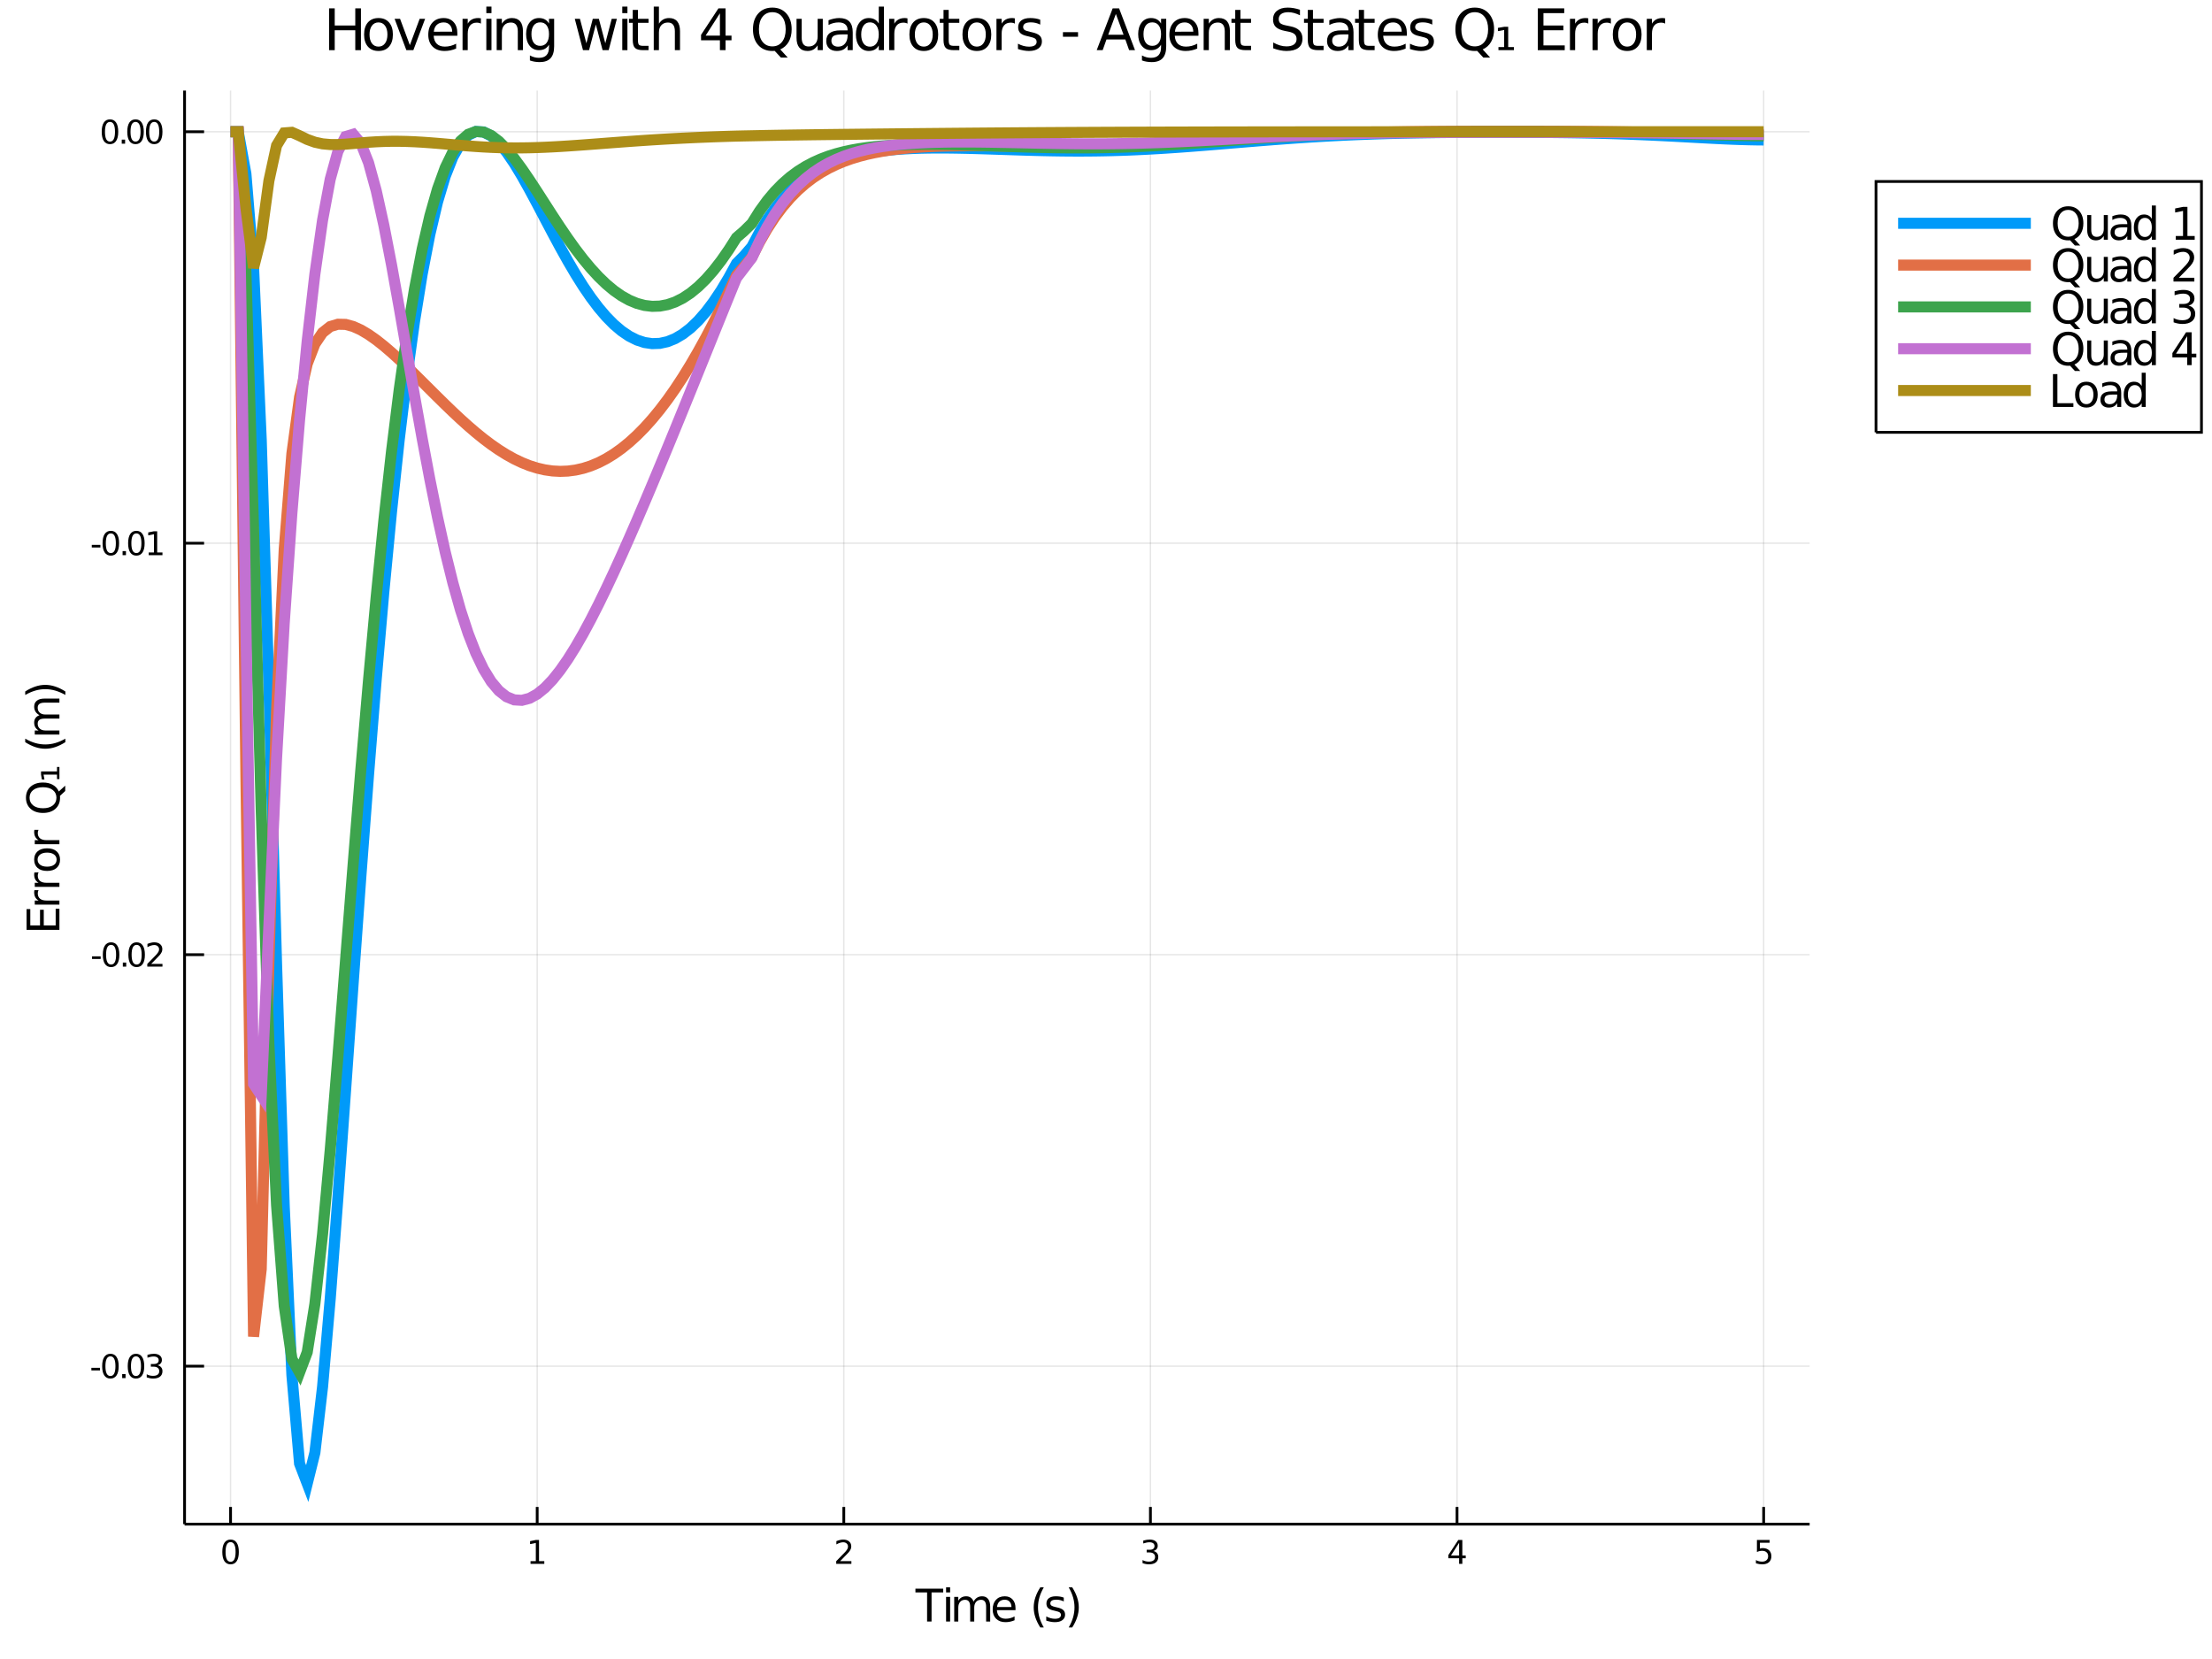 <?xml version="1.0" encoding="utf-8"?>
<svg xmlns="http://www.w3.org/2000/svg" xmlns:xlink="http://www.w3.org/1999/xlink" width="800" height="600" viewBox="0 0 3200 2400">
<rect x="0" y="0" width="3200" height="2400" fill="#333333" stroke="none"/>
<defs>
  <clipPath id="clip6200">
    <rect x="0" y="0" width="3200" height="2400"/>
  </clipPath>
</defs>
<path clip-path="url(#clip6200)" d="
M0 2400 L3200 2400 L3200 0 L0 0  Z
  " fill="#ffffff" fill-rule="evenodd" fill-opacity="1"/>
<defs>
  <clipPath id="clip6201">
    <rect x="640" y="0" width="2241" height="2241"/>
  </clipPath>
</defs>
<path clip-path="url(#clip6200)" d="
M267.024 2204.92 L2617.92 2204.92 L2617.92 131.032 L267.024 131.032  Z
  " fill="#ffffff" fill-rule="evenodd" fill-opacity="1"/>
<defs>
  <clipPath id="clip6202">
    <rect x="267" y="131" width="2352" height="2075"/>
  </clipPath>
</defs>
<polyline clip-path="url(#clip6202)" style="stroke:#000000; stroke-width:2; stroke-opacity:0.1; fill:none" points="
  333.559,2204.92 333.559,131.032 
  "/>
<polyline clip-path="url(#clip6202)" style="stroke:#000000; stroke-width:2; stroke-opacity:0.1; fill:none" points="
  777.125,2204.92 777.125,131.032 
  "/>
<polyline clip-path="url(#clip6202)" style="stroke:#000000; stroke-width:2; stroke-opacity:0.1; fill:none" points="
  1220.69,2204.92 1220.69,131.032 
  "/>
<polyline clip-path="url(#clip6202)" style="stroke:#000000; stroke-width:2; stroke-opacity:0.1; fill:none" points="
  1664.26,2204.92 1664.26,131.032 
  "/>
<polyline clip-path="url(#clip6202)" style="stroke:#000000; stroke-width:2; stroke-opacity:0.1; fill:none" points="
  2107.82,2204.92 2107.82,131.032 
  "/>
<polyline clip-path="url(#clip6202)" style="stroke:#000000; stroke-width:2; stroke-opacity:0.1; fill:none" points="
  2551.39,2204.92 2551.39,131.032 
  "/>
<polyline clip-path="url(#clip6202)" style="stroke:#000000; stroke-width:2; stroke-opacity:0.1; fill:none" points="
  267.024,1976.36 2617.92,1976.36 
  "/>
<polyline clip-path="url(#clip6202)" style="stroke:#000000; stroke-width:2; stroke-opacity:0.1; fill:none" points="
  267.024,1381.1 2617.92,1381.1 
  "/>
<polyline clip-path="url(#clip6202)" style="stroke:#000000; stroke-width:2; stroke-opacity:0.1; fill:none" points="
  267.024,785.845 2617.92,785.845 
  "/>
<polyline clip-path="url(#clip6202)" style="stroke:#000000; stroke-width:2; stroke-opacity:0.1; fill:none" points="
  267.024,190.588 2617.92,190.588 
  "/>
<polyline clip-path="url(#clip6200)" style="stroke:#000000; stroke-width:4; stroke-opacity:1; fill:none" points="
  267.024,2204.92 2617.92,2204.92 
  "/>
<polyline clip-path="url(#clip6200)" style="stroke:#000000; stroke-width:4; stroke-opacity:1; fill:none" points="
  267.024,2204.92 267.024,131.032 
  "/>
<polyline clip-path="url(#clip6200)" style="stroke:#000000; stroke-width:4; stroke-opacity:1; fill:none" points="
  333.559,2204.92 333.559,2180.03 
  "/>
<polyline clip-path="url(#clip6200)" style="stroke:#000000; stroke-width:4; stroke-opacity:1; fill:none" points="
  777.125,2204.92 777.125,2180.03 
  "/>
<polyline clip-path="url(#clip6200)" style="stroke:#000000; stroke-width:4; stroke-opacity:1; fill:none" points="
  1220.69,2204.92 1220.69,2180.03 
  "/>
<polyline clip-path="url(#clip6200)" style="stroke:#000000; stroke-width:4; stroke-opacity:1; fill:none" points="
  1664.26,2204.92 1664.26,2180.03 
  "/>
<polyline clip-path="url(#clip6200)" style="stroke:#000000; stroke-width:4; stroke-opacity:1; fill:none" points="
  2107.82,2204.92 2107.82,2180.03 
  "/>
<polyline clip-path="url(#clip6200)" style="stroke:#000000; stroke-width:4; stroke-opacity:1; fill:none" points="
  2551.39,2204.92 2551.39,2180.03 
  "/>
<polyline clip-path="url(#clip6200)" style="stroke:#000000; stroke-width:4; stroke-opacity:1; fill:none" points="
  267.024,1976.36 295.234,1976.36 
  "/>
<polyline clip-path="url(#clip6200)" style="stroke:#000000; stroke-width:4; stroke-opacity:1; fill:none" points="
  267.024,1381.1 295.234,1381.1 
  "/>
<polyline clip-path="url(#clip6200)" style="stroke:#000000; stroke-width:4; stroke-opacity:1; fill:none" points="
  267.024,785.845 295.234,785.845 
  "/>
<polyline clip-path="url(#clip6200)" style="stroke:#000000; stroke-width:4; stroke-opacity:1; fill:none" points="
  267.024,190.588 295.234,190.588 
  "/>
<path clip-path="url(#clip6200)" d="M 0 0 M333.559 2230.91 Q329.947 2230.91 328.119 2234.48 Q326.313 2238.02 326.313 2245.15 Q326.313 2252.25 328.119 2255.82 Q329.947 2259.36 333.559 2259.36 Q337.193 2259.36 338.998 2255.82 Q340.827 2252.25 340.827 2245.15 Q340.827 2238.02 338.998 2234.48 Q337.193 2230.91 333.559 2230.91 M333.559 2227.21 Q339.369 2227.21 342.424 2231.81 Q345.503 2236.4 345.503 2245.15 Q345.503 2253.87 342.424 2258.48 Q339.369 2263.06 333.559 2263.06 Q327.748 2263.06 324.67 2258.48 Q321.614 2253.87 321.614 2245.15 Q321.614 2236.4 324.67 2231.81 Q327.748 2227.21 333.559 2227.21 Z" fill="#000000" fill-rule="evenodd" fill-opacity="1" /><path clip-path="url(#clip6200)" d="M 0 0 M767.507 2258.46 L775.145 2258.46 L775.145 2232.09 L766.835 2233.76 L766.835 2229.5 L775.099 2227.83 L779.775 2227.83 L779.775 2258.46 L787.414 2258.46 L787.414 2262.39 L767.507 2262.39 L767.507 2258.46 Z" fill="#000000" fill-rule="evenodd" fill-opacity="1" /><path clip-path="url(#clip6200)" d="M 0 0 M1215.34 2258.46 L1231.66 2258.46 L1231.66 2262.39 L1209.72 2262.39 L1209.72 2258.46 Q1212.38 2255.7 1216.96 2251.07 Q1221.57 2246.42 1222.75 2245.08 Q1225 2242.55 1225.88 2240.82 Q1226.78 2239.06 1226.78 2237.37 Q1226.78 2234.61 1224.83 2232.88 Q1222.91 2231.14 1219.81 2231.14 Q1217.61 2231.14 1215.16 2231.91 Q1212.73 2232.67 1209.95 2234.22 L1209.95 2229.5 Q1212.77 2228.36 1215.23 2227.79 Q1217.68 2227.21 1219.72 2227.21 Q1225.09 2227.21 1228.28 2229.89 Q1231.48 2232.58 1231.48 2237.07 Q1231.48 2239.2 1230.67 2241.12 Q1229.88 2243.02 1227.77 2245.61 Q1227.2 2246.28 1224.09 2249.5 Q1220.99 2252.69 1215.34 2258.46 Z" fill="#000000" fill-rule="evenodd" fill-opacity="1" /><path clip-path="url(#clip6200)" d="M 0 0 M1668.5 2243.76 Q1671.86 2244.48 1673.74 2246.74 Q1675.63 2249.01 1675.63 2252.35 Q1675.63 2257.46 1672.12 2260.26 Q1668.6 2263.06 1662.12 2263.06 Q1659.94 2263.06 1657.62 2262.62 Q1655.33 2262.21 1652.88 2261.35 L1652.88 2256.84 Q1654.82 2257.97 1657.14 2258.55 Q1659.45 2259.13 1661.98 2259.13 Q1666.37 2259.13 1668.67 2257.39 Q1670.98 2255.66 1670.98 2252.35 Q1670.98 2249.29 1668.83 2247.58 Q1666.7 2245.84 1662.88 2245.84 L1658.85 2245.84 L1658.85 2242 L1663.06 2242 Q1666.51 2242 1668.34 2240.63 Q1670.17 2239.24 1670.17 2236.65 Q1670.17 2233.99 1668.27 2232.58 Q1666.4 2231.14 1662.88 2231.14 Q1660.96 2231.14 1658.76 2231.56 Q1656.56 2231.98 1653.92 2232.85 L1653.92 2228.69 Q1656.58 2227.95 1658.9 2227.58 Q1661.24 2227.21 1663.3 2227.21 Q1668.62 2227.21 1671.72 2229.64 Q1674.82 2232.04 1674.82 2236.17 Q1674.82 2239.04 1673.18 2241.03 Q1671.54 2242.99 1668.5 2243.76 Z" fill="#000000" fill-rule="evenodd" fill-opacity="1" /><path clip-path="url(#clip6200)" d="M 0 0 M2110.83 2231.91 L2099.03 2250.35 L2110.83 2250.35 L2110.83 2231.91 M2109.6 2227.83 L2115.48 2227.83 L2115.48 2250.35 L2120.42 2250.35 L2120.42 2254.24 L2115.48 2254.24 L2115.48 2262.39 L2110.83 2262.39 L2110.83 2254.24 L2095.23 2254.24 L2095.23 2249.73 L2109.6 2227.83 Z" fill="#000000" fill-rule="evenodd" fill-opacity="1" /><path clip-path="url(#clip6200)" d="M 0 0 M2541.67 2227.83 L2560.02 2227.83 L2560.02 2231.77 L2545.95 2231.77 L2545.95 2240.24 Q2546.97 2239.89 2547.99 2239.73 Q2549 2239.54 2550.02 2239.54 Q2555.81 2239.54 2559.19 2242.72 Q2562.57 2245.89 2562.57 2251.3 Q2562.57 2256.88 2559.1 2259.98 Q2555.62 2263.06 2549.31 2263.06 Q2547.13 2263.06 2544.86 2262.69 Q2542.62 2262.32 2540.21 2261.58 L2540.21 2256.88 Q2542.29 2258.02 2544.51 2258.57 Q2546.74 2259.13 2549.21 2259.13 Q2553.22 2259.13 2555.56 2257.02 Q2557.89 2254.92 2557.89 2251.3 Q2557.89 2247.69 2555.56 2245.59 Q2553.22 2243.48 2549.21 2243.48 Q2547.34 2243.48 2545.46 2243.9 Q2543.61 2244.31 2541.67 2245.19 L2541.67 2227.83 Z" fill="#000000" fill-rule="evenodd" fill-opacity="1" /><path clip-path="url(#clip6200)" d="M 0 0 M132.2 1978.75 L144.677 1978.75 L144.677 1982.55 L132.2 1982.55 L132.2 1978.75 Z" fill="#000000" fill-rule="evenodd" fill-opacity="1" /><path clip-path="url(#clip6200)" d="M 0 0 M159.746 1962.16 Q156.135 1962.16 154.307 1965.72 Q152.501 1969.26 152.501 1976.39 Q152.501 1983.5 154.307 1987.06 Q156.135 1990.61 159.746 1990.61 Q163.381 1990.61 165.186 1987.06 Q167.015 1983.5 167.015 1976.39 Q167.015 1969.26 165.186 1965.72 Q163.381 1962.16 159.746 1962.16 M159.746 1958.45 Q165.556 1958.45 168.612 1963.06 Q171.691 1967.64 171.691 1976.39 Q171.691 1985.12 168.612 1989.73 Q165.556 1994.31 159.746 1994.31 Q153.936 1994.31 150.857 1989.73 Q147.802 1985.12 147.802 1976.39 Q147.802 1967.64 150.857 1963.06 Q153.936 1958.45 159.746 1958.45 Z" fill="#000000" fill-rule="evenodd" fill-opacity="1" /><path clip-path="url(#clip6200)" d="M 0 0 M176.76 1987.76 L181.644 1987.76 L181.644 1993.64 L176.76 1993.64 L176.76 1987.76 Z" fill="#000000" fill-rule="evenodd" fill-opacity="1" /><path clip-path="url(#clip6200)" d="M 0 0 M196.714 1962.16 Q193.103 1962.16 191.274 1965.72 Q189.468 1969.26 189.468 1976.39 Q189.468 1983.5 191.274 1987.06 Q193.103 1990.61 196.714 1990.61 Q200.348 1990.61 202.153 1987.06 Q203.982 1983.5 203.982 1976.39 Q203.982 1969.26 202.153 1965.72 Q200.348 1962.16 196.714 1962.16 M196.714 1958.45 Q202.524 1958.45 205.579 1963.06 Q208.658 1967.64 208.658 1976.39 Q208.658 1985.12 205.579 1989.73 Q202.524 1994.31 196.714 1994.31 Q190.904 1994.31 187.825 1989.73 Q184.769 1985.12 184.769 1976.39 Q184.769 1967.64 187.825 1963.06 Q190.904 1958.45 196.714 1958.45 Z" fill="#000000" fill-rule="evenodd" fill-opacity="1" /><path clip-path="url(#clip6200)" d="M 0 0 M227.894 1975 Q231.251 1975.72 233.126 1977.99 Q235.024 1980.26 235.024 1983.59 Q235.024 1988.71 231.505 1991.51 Q227.987 1994.31 221.505 1994.31 Q219.329 1994.31 217.015 1993.87 Q214.723 1993.45 212.269 1992.6 L212.269 1988.08 Q214.214 1989.22 216.528 1989.8 Q218.843 1990.37 221.366 1990.37 Q225.764 1990.37 228.056 1988.64 Q230.371 1986.9 230.371 1983.59 Q230.371 1980.54 228.218 1978.82 Q226.089 1977.09 222.269 1977.09 L218.241 1977.09 L218.241 1973.24 L222.454 1973.24 Q225.903 1973.24 227.732 1971.88 Q229.561 1970.49 229.561 1967.9 Q229.561 1965.24 227.663 1963.82 Q225.788 1962.39 222.269 1962.39 Q220.348 1962.39 218.149 1962.8 Q215.95 1963.22 213.311 1964.1 L213.311 1959.93 Q215.973 1959.19 218.288 1958.82 Q220.626 1958.45 222.686 1958.45 Q228.01 1958.45 231.112 1960.88 Q234.213 1963.29 234.213 1967.41 Q234.213 1970.28 232.57 1972.27 Q230.926 1974.24 227.894 1975 Z" fill="#000000" fill-rule="evenodd" fill-opacity="1" /><path clip-path="url(#clip6200)" d="M 0 0 M133.149 1383.5 L145.626 1383.5 L145.626 1387.29 L133.149 1387.29 L133.149 1383.5 Z" fill="#000000" fill-rule="evenodd" fill-opacity="1" /><path clip-path="url(#clip6200)" d="M 0 0 M160.695 1366.9 Q157.084 1366.9 155.256 1370.46 Q153.45 1374.01 153.45 1381.14 Q153.45 1388.24 155.256 1391.81 Q157.084 1395.35 160.695 1395.35 Q164.33 1395.35 166.135 1391.81 Q167.964 1388.24 167.964 1381.14 Q167.964 1374.01 166.135 1370.46 Q164.33 1366.9 160.695 1366.9 M160.695 1363.2 Q166.506 1363.2 169.561 1367.8 Q172.64 1372.39 172.64 1381.14 Q172.64 1389.86 169.561 1394.47 Q166.506 1399.05 160.695 1399.05 Q154.885 1399.05 151.807 1394.47 Q148.751 1389.86 148.751 1381.14 Q148.751 1372.39 151.807 1367.8 Q154.885 1363.2 160.695 1363.2 Z" fill="#000000" fill-rule="evenodd" fill-opacity="1" /><path clip-path="url(#clip6200)" d="M 0 0 M177.709 1392.5 L182.593 1392.5 L182.593 1398.38 L177.709 1398.38 L177.709 1392.5 Z" fill="#000000" fill-rule="evenodd" fill-opacity="1" /><path clip-path="url(#clip6200)" d="M 0 0 M197.663 1366.9 Q194.052 1366.9 192.223 1370.46 Q190.417 1374.01 190.417 1381.14 Q190.417 1388.24 192.223 1391.81 Q194.052 1395.35 197.663 1395.35 Q201.297 1395.35 203.103 1391.81 Q204.931 1388.24 204.931 1381.14 Q204.931 1374.01 203.103 1370.46 Q201.297 1366.9 197.663 1366.9 M197.663 1363.2 Q203.473 1363.2 206.528 1367.8 Q209.607 1372.39 209.607 1381.14 Q209.607 1389.86 206.528 1394.47 Q203.473 1399.05 197.663 1399.05 Q191.853 1399.05 188.774 1394.47 Q185.718 1389.86 185.718 1381.14 Q185.718 1372.39 188.774 1367.8 Q191.853 1363.2 197.663 1363.2 Z" fill="#000000" fill-rule="evenodd" fill-opacity="1" /><path clip-path="url(#clip6200)" d="M 0 0 M218.704 1394.45 L235.024 1394.45 L235.024 1398.38 L213.079 1398.38 L213.079 1394.45 Q215.741 1391.69 220.325 1387.06 Q224.931 1382.41 226.112 1381.07 Q228.357 1378.54 229.237 1376.81 Q230.139 1375.05 230.139 1373.36 Q230.139 1370.6 228.195 1368.87 Q226.274 1367.13 223.172 1367.13 Q220.973 1367.13 218.519 1367.9 Q216.089 1368.66 213.311 1370.21 L213.311 1365.49 Q216.135 1364.35 218.589 1363.77 Q221.042 1363.2 223.079 1363.2 Q228.45 1363.2 231.644 1365.88 Q234.838 1368.57 234.838 1373.06 Q234.838 1375.19 234.028 1377.11 Q233.241 1379.01 231.135 1381.6 Q230.556 1382.27 227.454 1385.49 Q224.352 1388.68 218.704 1394.45 Z" fill="#000000" fill-rule="evenodd" fill-opacity="1" /><path clip-path="url(#clip6200)" d="M 0 0 M132.779 788.241 L145.256 788.241 L145.256 792.037 L132.779 792.037 L132.779 788.241 Z" fill="#000000" fill-rule="evenodd" fill-opacity="1" /><path clip-path="url(#clip6200)" d="M 0 0 M160.325 771.644 Q156.714 771.644 154.885 775.208 Q153.08 778.75 153.08 785.88 Q153.08 792.986 154.885 796.551 Q156.714 800.092 160.325 800.092 Q163.959 800.092 165.765 796.551 Q167.593 792.986 167.593 785.88 Q167.593 778.75 165.765 775.208 Q163.959 771.644 160.325 771.644 M160.325 767.94 Q166.135 767.94 169.191 772.546 Q172.269 777.13 172.269 785.88 Q172.269 794.606 169.191 799.213 Q166.135 803.796 160.325 803.796 Q154.515 803.796 151.436 799.213 Q148.381 794.606 148.381 785.88 Q148.381 777.13 151.436 772.546 Q154.515 767.94 160.325 767.94 Z" fill="#000000" fill-rule="evenodd" fill-opacity="1" /><path clip-path="url(#clip6200)" d="M 0 0 M177.339 797.245 L182.223 797.245 L182.223 803.125 L177.339 803.125 L177.339 797.245 Z" fill="#000000" fill-rule="evenodd" fill-opacity="1" /><path clip-path="url(#clip6200)" d="M 0 0 M197.292 771.644 Q193.681 771.644 191.853 775.208 Q190.047 778.75 190.047 785.88 Q190.047 792.986 191.853 796.551 Q193.681 800.092 197.292 800.092 Q200.927 800.092 202.732 796.551 Q204.561 792.986 204.561 785.88 Q204.561 778.75 202.732 775.208 Q200.927 771.644 197.292 771.644 M197.292 767.94 Q203.103 767.94 206.158 772.546 Q209.237 777.13 209.237 785.88 Q209.237 794.606 206.158 799.213 Q203.103 803.796 197.292 803.796 Q191.482 803.796 188.404 799.213 Q185.348 794.606 185.348 785.88 Q185.348 777.13 188.404 772.546 Q191.482 767.94 197.292 767.94 Z" fill="#000000" fill-rule="evenodd" fill-opacity="1" /><path clip-path="url(#clip6200)" d="M 0 0 M215.116 799.19 L222.755 799.19 L222.755 772.824 L214.445 774.491 L214.445 770.231 L222.709 768.565 L227.385 768.565 L227.385 799.19 L235.024 799.19 L235.024 803.125 L215.116 803.125 L215.116 799.19 Z" fill="#000000" fill-rule="evenodd" fill-opacity="1" /><path clip-path="url(#clip6200)" d="M 0 0 M159.098 176.387 Q155.487 176.387 153.658 179.952 Q151.853 183.493 151.853 190.623 Q151.853 197.73 153.658 201.294 Q155.487 204.836 159.098 204.836 Q162.732 204.836 164.538 201.294 Q166.367 197.73 166.367 190.623 Q166.367 183.493 164.538 179.952 Q162.732 176.387 159.098 176.387 M159.098 172.683 Q164.908 172.683 167.964 177.29 Q171.043 181.873 171.043 190.623 Q171.043 199.35 167.964 203.956 Q164.908 208.54 159.098 208.54 Q153.288 208.54 150.209 203.956 Q147.154 199.35 147.154 190.623 Q147.154 181.873 150.209 177.29 Q153.288 172.683 159.098 172.683 Z" fill="#000000" fill-rule="evenodd" fill-opacity="1" /><path clip-path="url(#clip6200)" d="M 0 0 M176.112 201.989 L180.996 201.989 L180.996 207.868 L176.112 207.868 L176.112 201.989 Z" fill="#000000" fill-rule="evenodd" fill-opacity="1" /><path clip-path="url(#clip6200)" d="M 0 0 M196.066 176.387 Q192.454 176.387 190.626 179.952 Q188.82 183.493 188.82 190.623 Q188.82 197.73 190.626 201.294 Q192.454 204.836 196.066 204.836 Q199.7 204.836 201.505 201.294 Q203.334 197.73 203.334 190.623 Q203.334 183.493 201.505 179.952 Q199.7 176.387 196.066 176.387 M196.066 172.683 Q201.876 172.683 204.931 177.29 Q208.01 181.873 208.01 190.623 Q208.01 199.35 204.931 203.956 Q201.876 208.54 196.066 208.54 Q190.255 208.54 187.177 203.956 Q184.121 199.35 184.121 190.623 Q184.121 181.873 187.177 177.29 Q190.255 172.683 196.066 172.683 Z" fill="#000000" fill-rule="evenodd" fill-opacity="1" /><path clip-path="url(#clip6200)" d="M 0 0 M223.079 176.387 Q219.468 176.387 217.64 179.952 Q215.834 183.493 215.834 190.623 Q215.834 197.73 217.64 201.294 Q219.468 204.836 223.079 204.836 Q226.714 204.836 228.519 201.294 Q230.348 197.73 230.348 190.623 Q230.348 183.493 228.519 179.952 Q226.714 176.387 223.079 176.387 M223.079 172.683 Q228.889 172.683 231.945 177.29 Q235.024 181.873 235.024 190.623 Q235.024 199.35 231.945 203.956 Q228.889 208.54 223.079 208.54 Q217.269 208.54 214.19 203.956 Q211.135 199.35 211.135 190.623 Q211.135 181.873 214.19 177.29 Q217.269 172.683 223.079 172.683 Z" fill="#000000" fill-rule="evenodd" fill-opacity="1" /><path clip-path="url(#clip6200)" d="M 0 0 M476.049 12.096 L484.232 12.096 L484.232 36.888 L513.966 36.888 L513.966 12.096 L522.149 12.096 L522.149 72.576 L513.966 72.576 L513.966 43.774 L484.232 43.774 L484.232 72.576 L476.049 72.576 L476.049 12.096 Z" fill="#000000" fill-rule="evenodd" fill-opacity="1" /><path clip-path="url(#clip6200)" d="M 0 0 M547.548 32.431 Q541.552 32.431 538.069 37.131 Q534.585 41.789 534.585 49.931 Q534.585 58.074 538.028 62.773 Q541.512 67.431 547.548 67.431 Q553.503 67.431 556.986 62.732 Q560.47 58.033 560.47 49.931 Q560.47 41.87 556.986 37.171 Q553.503 32.431 547.548 32.431 M547.548 26.112 Q557.27 26.112 562.82 32.431 Q568.369 38.751 568.369 49.931 Q568.369 61.071 562.82 67.431 Q557.27 73.751 547.548 73.751 Q537.785 73.751 532.235 67.431 Q526.726 61.071 526.726 49.931 Q526.726 38.751 532.235 32.431 Q537.785 26.112 547.548 26.112 Z" fill="#000000" fill-rule="evenodd" fill-opacity="1" /><path clip-path="url(#clip6200)" d="M 0 0 M570.84 27.206 L578.74 27.206 L592.918 65.284 L607.096 27.206 L614.995 27.206 L597.982 72.576 L587.854 72.576 L570.84 27.206 Z" fill="#000000" fill-rule="evenodd" fill-opacity="1" /><path clip-path="url(#clip6200)" d="M 0 0 M661.621 48.028 L661.621 51.673 L627.351 51.673 Q627.837 59.37 631.969 63.421 Q636.141 67.431 643.554 67.431 Q647.848 67.431 651.859 66.378 Q655.909 65.325 659.879 63.218 L659.879 70.267 Q655.869 71.968 651.656 72.86 Q647.443 73.751 643.109 73.751 Q632.252 73.751 625.892 67.431 Q619.573 61.112 619.573 50.337 Q619.573 39.197 625.568 32.675 Q631.604 26.112 641.812 26.112 Q650.967 26.112 656.274 32.026 Q661.621 37.9 661.621 48.028 M654.168 45.84 Q654.087 39.723 650.724 36.077 Q647.403 32.431 641.893 32.431 Q635.655 32.431 631.888 35.956 Q628.161 39.48 627.594 45.88 L654.168 45.84 Z" fill="#000000" fill-rule="evenodd" fill-opacity="1" /><path clip-path="url(#clip6200)" d="M 0 0 M695.73 34.173 Q694.474 33.444 692.975 33.12 Q691.517 32.756 689.735 32.756 Q683.415 32.756 680.012 36.888 Q676.65 40.979 676.65 48.676 L676.65 72.576 L669.156 72.576 L669.156 27.206 L676.65 27.206 L676.65 34.254 Q679 30.122 682.767 28.138 Q686.534 26.112 691.922 26.112 Q692.692 26.112 693.623 26.234 Q694.555 26.315 695.689 26.517 L695.73 34.173 Z" fill="#000000" fill-rule="evenodd" fill-opacity="1" /><path clip-path="url(#clip6200)" d="M 0 0 M703.548 27.206 L711.002 27.206 L711.002 72.576 L703.548 72.576 L703.548 27.206 M703.548 9.544 L711.002 9.544 L711.002 18.983 L703.548 18.983 L703.548 9.544 Z" fill="#000000" fill-rule="evenodd" fill-opacity="1" /><path clip-path="url(#clip6200)" d="M 0 0 M756.534 45.192 L756.534 72.576 L749.08 72.576 L749.08 45.435 Q749.08 38.994 746.569 35.794 Q744.057 32.594 739.034 32.594 Q732.998 32.594 729.514 36.442 Q726.031 40.29 726.031 46.934 L726.031 72.576 L718.536 72.576 L718.536 27.206 L726.031 27.206 L726.031 34.254 Q728.704 30.163 732.31 28.138 Q735.955 26.112 740.695 26.112 Q748.513 26.112 752.524 30.973 Q756.534 35.794 756.534 45.192 Z" fill="#000000" fill-rule="evenodd" fill-opacity="1" /><path clip-path="url(#clip6200)" d="M 0 0 M794.207 49.364 Q794.207 41.263 790.845 36.806 Q787.523 32.35 781.487 32.35 Q775.492 32.35 772.13 36.806 Q768.808 41.263 768.808 49.364 Q768.808 57.426 772.13 61.882 Q775.492 66.338 781.487 66.338 Q787.523 66.338 790.845 61.882 Q794.207 57.426 794.207 49.364 M801.661 66.945 Q801.661 78.531 796.516 84.162 Q791.372 89.833 780.758 89.833 Q776.829 89.833 773.345 89.225 Q769.861 88.658 766.58 87.443 L766.58 80.192 Q769.861 81.974 773.062 82.825 Q776.262 83.675 779.584 83.675 Q786.916 83.675 790.562 79.827 Q794.207 76.019 794.207 68.282 L794.207 64.596 Q791.898 68.606 788.293 70.591 Q784.688 72.576 779.665 72.576 Q771.32 72.576 766.216 66.216 Q761.111 59.856 761.111 49.364 Q761.111 38.832 766.216 32.472 Q771.32 26.112 779.665 26.112 Q784.688 26.112 788.293 28.097 Q791.898 30.082 794.207 34.092 L794.207 27.206 L801.661 27.206 L801.661 66.945 Z" fill="#000000" fill-rule="evenodd" fill-opacity="1" /><path clip-path="url(#clip6200)" d="M 0 0 M831.516 27.206 L838.97 27.206 L848.287 62.611 L857.563 27.206 L866.354 27.206 L875.671 62.611 L884.948 27.206 L892.401 27.206 L880.532 72.576 L871.742 72.576 L861.979 35.389 L852.176 72.576 L843.385 72.576 L831.516 27.206 Z" fill="#000000" fill-rule="evenodd" fill-opacity="1" /><path clip-path="url(#clip6200)" d="M 0 0 M900.219 27.206 L907.673 27.206 L907.673 72.576 L900.219 72.576 L900.219 27.206 M900.219 9.544 L907.673 9.544 L907.673 18.983 L900.219 18.983 L900.219 9.544 Z" fill="#000000" fill-rule="evenodd" fill-opacity="1" /><path clip-path="url(#clip6200)" d="M 0 0 M922.864 14.324 L922.864 27.206 L938.217 27.206 L938.217 32.999 L922.864 32.999 L922.864 57.628 Q922.864 63.178 924.363 64.758 Q925.902 66.338 930.561 66.338 L938.217 66.338 L938.217 72.576 L930.561 72.576 Q921.932 72.576 918.651 69.376 Q915.37 66.135 915.37 57.628 L915.37 32.999 L909.901 32.999 L909.901 27.206 L915.37 27.206 L915.37 14.324 L922.864 14.324 Z" fill="#000000" fill-rule="evenodd" fill-opacity="1" /><path clip-path="url(#clip6200)" d="M 0 0 M983.749 45.192 L983.749 72.576 L976.295 72.576 L976.295 45.435 Q976.295 38.994 973.784 35.794 Q971.272 32.594 966.249 32.594 Q960.213 32.594 956.73 36.442 Q953.246 40.29 953.246 46.934 L953.246 72.576 L945.752 72.576 L945.752 9.544 L953.246 9.544 L953.246 34.254 Q955.919 30.163 959.525 28.138 Q963.171 26.112 967.91 26.112 Q975.728 26.112 979.739 30.973 Q983.749 35.794 983.749 45.192 Z" fill="#000000" fill-rule="evenodd" fill-opacity="1" /><path clip-path="url(#clip6200)" d="M 0 0 M1041.47 19.226 L1020.81 51.511 L1041.47 51.511 L1041.47 19.226 M1039.33 12.096 L1049.62 12.096 L1049.62 51.511 L1058.25 51.511 L1058.25 58.317 L1049.62 58.317 L1049.62 72.576 L1041.47 72.576 L1041.47 58.317 L1014.17 58.317 L1014.17 50.418 L1039.33 12.096 Z" fill="#000000" fill-rule="evenodd" fill-opacity="1" /><path clip-path="url(#clip6200)" d="M 0 0 M1117.31 17.646 Q1108.4 17.646 1103.13 24.289 Q1097.9 30.933 1097.9 42.397 Q1097.9 53.82 1103.13 60.464 Q1108.4 67.107 1117.31 67.107 Q1126.22 67.107 1131.4 60.464 Q1136.63 53.82 1136.63 42.397 Q1136.63 30.933 1131.4 24.289 Q1126.22 17.646 1117.31 17.646 M1128.77 71.482 L1139.55 83.27 L1129.66 83.27 L1120.71 73.589 Q1119.37 73.67 1118.64 73.71 Q1117.96 73.751 1117.31 73.751 Q1104.55 73.751 1096.89 65.244 Q1089.28 56.697 1089.28 42.397 Q1089.28 28.057 1096.89 19.55 Q1104.55 11.002 1117.31 11.002 Q1130.03 11.002 1137.64 19.55 Q1145.26 28.057 1145.26 42.397 Q1145.26 52.929 1141.01 60.423 Q1136.79 67.918 1128.77 71.482 Z" fill="#000000" fill-rule="evenodd" fill-opacity="1" /><path clip-path="url(#clip6200)" d="M 0 0 M1152.31 54.671 L1152.31 27.206 L1159.76 27.206 L1159.76 54.387 Q1159.76 60.828 1162.27 64.069 Q1164.78 67.269 1169.81 67.269 Q1175.84 67.269 1179.33 63.421 Q1182.85 59.573 1182.85 52.929 L1182.85 27.206 L1190.3 27.206 L1190.3 72.576 L1182.85 72.576 L1182.85 65.608 Q1180.14 69.74 1176.53 71.766 Q1172.97 73.751 1168.23 73.751 Q1160.41 73.751 1156.36 68.89 Q1152.31 64.029 1152.31 54.671 M1171.06 26.112 L1171.06 26.112 Z" fill="#000000" fill-rule="evenodd" fill-opacity="1" /><path clip-path="url(#clip6200)" d="M 0 0 M1218.74 49.769 Q1209.71 49.769 1206.22 51.835 Q1202.74 53.901 1202.74 58.884 Q1202.74 62.854 1205.33 65.203 Q1207.97 67.512 1212.46 67.512 Q1218.66 67.512 1222.39 63.137 Q1226.16 58.722 1226.16 51.43 L1226.16 49.769 L1218.74 49.769 M1233.61 46.691 L1233.61 72.576 L1226.16 72.576 L1226.16 65.689 Q1223.6 69.821 1219.8 71.806 Q1215.99 73.751 1210.48 73.751 Q1203.51 73.751 1199.38 69.862 Q1195.29 65.933 1195.29 59.37 Q1195.29 51.714 1200.39 47.825 Q1205.54 43.936 1215.7 43.936 L1226.16 43.936 L1226.16 43.207 Q1226.16 38.062 1222.75 35.267 Q1219.39 32.431 1213.27 32.431 Q1209.38 32.431 1205.7 33.363 Q1202.01 34.295 1198.61 36.158 L1198.61 29.272 Q1202.7 27.692 1206.55 26.922 Q1210.4 26.112 1214.04 26.112 Q1223.89 26.112 1228.75 31.216 Q1233.61 36.32 1233.61 46.691 Z" fill="#000000" fill-rule="evenodd" fill-opacity="1" /><path clip-path="url(#clip6200)" d="M 0 0 M1271.28 34.092 L1271.28 9.544 L1278.74 9.544 L1278.74 72.576 L1271.28 72.576 L1271.28 65.77 Q1268.93 69.821 1265.33 71.806 Q1261.76 73.751 1256.74 73.751 Q1248.52 73.751 1243.33 67.188 Q1238.19 60.626 1238.19 49.931 Q1238.19 39.237 1243.33 32.675 Q1248.52 26.112 1256.74 26.112 Q1261.76 26.112 1265.33 28.097 Q1268.93 30.041 1271.28 34.092 M1245.88 49.931 Q1245.88 58.155 1249.25 62.854 Q1252.65 67.512 1258.56 67.512 Q1264.48 67.512 1267.88 62.854 Q1271.28 58.155 1271.28 49.931 Q1271.28 41.708 1267.88 37.05 Q1264.48 32.35 1258.56 32.35 Q1252.65 32.35 1249.25 37.05 Q1245.88 41.708 1245.88 49.931 Z" fill="#000000" fill-rule="evenodd" fill-opacity="1" /><path clip-path="url(#clip6200)" d="M 0 0 M1312.84 34.173 Q1311.59 33.444 1310.09 33.12 Q1308.63 32.756 1306.85 32.756 Q1300.53 32.756 1297.13 36.888 Q1293.76 40.979 1293.76 48.676 L1293.76 72.576 L1286.27 72.576 L1286.27 27.206 L1293.76 27.206 L1293.76 34.254 Q1296.11 30.122 1299.88 28.138 Q1303.65 26.112 1309.04 26.112 Q1309.81 26.112 1310.74 26.234 Q1311.67 26.315 1312.8 26.517 L1312.84 34.173 Z" fill="#000000" fill-rule="evenodd" fill-opacity="1" /><path clip-path="url(#clip6200)" d="M 0 0 M1336.42 32.431 Q1330.43 32.431 1326.94 37.131 Q1323.46 41.789 1323.46 49.931 Q1323.46 58.074 1326.9 62.773 Q1330.39 67.431 1336.42 67.431 Q1342.38 67.431 1345.86 62.732 Q1349.34 58.033 1349.34 49.931 Q1349.34 41.87 1345.86 37.171 Q1342.38 32.431 1336.42 32.431 M1336.42 26.112 Q1346.14 26.112 1351.69 32.431 Q1357.24 38.751 1357.24 49.931 Q1357.24 61.071 1351.69 67.431 Q1346.14 73.751 1336.42 73.751 Q1326.66 73.751 1321.11 67.431 Q1315.6 61.071 1315.6 49.931 Q1315.6 38.751 1321.11 32.431 Q1326.66 26.112 1336.42 26.112 Z" fill="#000000" fill-rule="evenodd" fill-opacity="1" /><path clip-path="url(#clip6200)" d="M 0 0 M1372.43 14.324 L1372.43 27.206 L1387.79 27.206 L1387.79 32.999 L1372.43 32.999 L1372.43 57.628 Q1372.43 63.178 1373.93 64.758 Q1375.47 66.338 1380.13 66.338 L1387.79 66.338 L1387.79 72.576 L1380.13 72.576 Q1371.5 72.576 1368.22 69.376 Q1364.94 66.135 1364.94 57.628 L1364.94 32.999 L1359.47 32.999 L1359.47 27.206 L1364.94 27.206 L1364.94 14.324 L1372.43 14.324 Z" fill="#000000" fill-rule="evenodd" fill-opacity="1" /><path clip-path="url(#clip6200)" d="M 0 0 M1413.19 32.431 Q1407.19 32.431 1403.71 37.131 Q1400.22 41.789 1400.22 49.931 Q1400.22 58.074 1403.67 62.773 Q1407.15 67.431 1413.19 67.431 Q1419.14 67.431 1422.62 62.732 Q1426.11 58.033 1426.11 49.931 Q1426.11 41.87 1422.62 37.171 Q1419.14 32.431 1413.19 32.431 M1413.19 26.112 Q1422.91 26.112 1428.46 32.431 Q1434.01 38.751 1434.01 49.931 Q1434.01 61.071 1428.46 67.431 Q1422.91 73.751 1413.19 73.751 Q1403.42 73.751 1397.87 67.431 Q1392.36 61.071 1392.36 49.931 Q1392.36 38.751 1397.87 32.431 Q1403.42 26.112 1413.19 26.112 Z" fill="#000000" fill-rule="evenodd" fill-opacity="1" /><path clip-path="url(#clip6200)" d="M 0 0 M1468.12 34.173 Q1466.86 33.444 1465.36 33.12 Q1463.9 32.756 1462.12 32.756 Q1455.8 32.756 1452.4 36.888 Q1449.04 40.979 1449.04 48.676 L1449.04 72.576 L1441.54 72.576 L1441.54 27.206 L1449.04 27.206 L1449.04 34.254 Q1451.39 30.122 1455.15 28.138 Q1458.92 26.112 1464.31 26.112 Q1465.08 26.112 1466.01 26.234 Q1466.94 26.315 1468.08 26.517 L1468.12 34.173 Z" fill="#000000" fill-rule="evenodd" fill-opacity="1" /><path clip-path="url(#clip6200)" d="M 0 0 M1504.86 28.543 L1504.86 35.591 Q1501.7 33.971 1498.29 33.161 Q1494.89 32.35 1491.25 32.35 Q1485.7 32.35 1482.9 34.052 Q1480.15 35.753 1480.15 39.156 Q1480.15 41.749 1482.13 43.248 Q1484.12 44.706 1490.11 46.043 L1492.66 46.61 Q1500.6 48.311 1503.93 51.43 Q1507.29 54.509 1507.29 60.059 Q1507.29 66.378 1502.26 70.064 Q1497.28 73.751 1488.53 73.751 Q1484.89 73.751 1480.92 73.022 Q1476.99 72.333 1472.61 70.915 L1472.61 63.218 Q1476.74 65.365 1480.75 66.459 Q1484.76 67.512 1488.69 67.512 Q1493.96 67.512 1496.8 65.73 Q1499.63 63.907 1499.63 60.626 Q1499.63 57.588 1497.57 55.967 Q1495.54 54.347 1488.61 52.848 L1486.02 52.24 Q1479.09 50.782 1476.02 47.785 Q1472.94 44.746 1472.94 39.48 Q1472.94 33.08 1477.47 29.596 Q1482.01 26.112 1490.36 26.112 Q1494.49 26.112 1498.13 26.72 Q1501.78 27.327 1504.86 28.543 Z" fill="#000000" fill-rule="evenodd" fill-opacity="1" /><path clip-path="url(#clip6200)" d="M 0 0 M1537.71 46.529 L1559.54 46.529 L1559.54 53.172 L1537.71 53.172 L1537.71 46.529 Z" fill="#000000" fill-rule="evenodd" fill-opacity="1" /><path clip-path="url(#clip6200)" d="M 0 0 M1614.27 20.157 L1603.17 50.255 L1625.41 50.255 L1614.27 20.157 M1609.65 12.096 L1618.93 12.096 L1641.98 72.576 L1633.47 72.576 L1627.96 57.061 L1600.7 57.061 L1595.19 72.576 L1586.56 72.576 L1609.65 12.096 Z" fill="#000000" fill-rule="evenodd" fill-opacity="1" /><path clip-path="url(#clip6200)" d="M 0 0 M1679.65 49.364 Q1679.65 41.263 1676.29 36.806 Q1672.97 32.35 1666.93 32.35 Q1660.94 32.35 1657.58 36.806 Q1654.25 41.263 1654.25 49.364 Q1654.25 57.426 1657.58 61.882 Q1660.94 66.338 1666.93 66.338 Q1672.97 66.338 1676.29 61.882 Q1679.65 57.426 1679.65 49.364 M1687.11 66.945 Q1687.11 78.531 1681.96 84.162 Q1676.82 89.833 1666.2 89.833 Q1662.28 89.833 1658.79 89.225 Q1655.31 88.658 1652.03 87.443 L1652.03 80.192 Q1655.31 81.974 1658.51 82.825 Q1661.71 83.675 1665.03 83.675 Q1672.36 83.675 1676.01 79.827 Q1679.65 76.019 1679.65 68.282 L1679.65 64.596 Q1677.34 68.606 1673.74 70.591 Q1670.13 72.576 1665.11 72.576 Q1656.77 72.576 1651.66 66.216 Q1646.56 59.856 1646.56 49.364 Q1646.56 38.832 1651.66 32.472 Q1656.77 26.112 1665.11 26.112 Q1670.13 26.112 1673.74 28.097 Q1677.34 30.082 1679.65 34.092 L1679.65 27.206 L1687.11 27.206 L1687.11 66.945 Z" fill="#000000" fill-rule="evenodd" fill-opacity="1" /><path clip-path="url(#clip6200)" d="M 0 0 M1733.73 48.028 L1733.73 51.673 L1699.46 51.673 Q1699.95 59.37 1704.08 63.421 Q1708.25 67.431 1715.67 67.431 Q1719.96 67.431 1723.97 66.378 Q1728.02 65.325 1731.99 63.218 L1731.99 70.267 Q1727.98 71.968 1723.77 72.86 Q1719.56 73.751 1715.22 73.751 Q1704.36 73.751 1698 67.431 Q1691.69 61.112 1691.69 50.337 Q1691.69 39.197 1697.68 32.675 Q1703.72 26.112 1713.92 26.112 Q1723.08 26.112 1728.39 32.026 Q1733.73 37.9 1733.73 48.028 M1726.28 45.84 Q1726.2 39.723 1722.84 36.077 Q1719.51 32.431 1714.01 32.431 Q1707.77 32.431 1704 35.956 Q1700.27 39.48 1699.71 45.88 L1726.28 45.84 Z" fill="#000000" fill-rule="evenodd" fill-opacity="1" /><path clip-path="url(#clip6200)" d="M 0 0 M1779.27 45.192 L1779.27 72.576 L1771.81 72.576 L1771.81 45.435 Q1771.81 38.994 1769.3 35.794 Q1766.79 32.594 1761.77 32.594 Q1755.73 32.594 1752.25 36.442 Q1748.76 40.29 1748.76 46.934 L1748.76 72.576 L1741.27 72.576 L1741.27 27.206 L1748.76 27.206 L1748.76 34.254 Q1751.44 30.163 1755.04 28.138 Q1758.69 26.112 1763.43 26.112 Q1771.24 26.112 1775.26 30.973 Q1779.27 35.794 1779.27 45.192 Z" fill="#000000" fill-rule="evenodd" fill-opacity="1" /><path clip-path="url(#clip6200)" d="M 0 0 M1794.46 14.324 L1794.46 27.206 L1809.81 27.206 L1809.81 32.999 L1794.46 32.999 L1794.46 57.628 Q1794.46 63.178 1795.96 64.758 Q1797.49 66.338 1802.15 66.338 L1809.81 66.338 L1809.81 72.576 L1802.15 72.576 Q1793.52 72.576 1790.24 69.376 Q1786.96 66.135 1786.96 57.628 L1786.96 32.999 L1781.49 32.999 L1781.49 27.206 L1786.96 27.206 L1786.96 14.324 L1794.46 14.324 Z" fill="#000000" fill-rule="evenodd" fill-opacity="1" /><path clip-path="url(#clip6200)" d="M 0 0 M1880.58 14.081 L1880.58 22.061 Q1875.92 19.833 1871.79 18.739 Q1867.66 17.646 1863.81 17.646 Q1857.12 17.646 1853.48 20.238 Q1849.87 22.831 1849.87 27.611 Q1849.87 31.621 1852.26 33.687 Q1854.69 35.713 1861.42 36.969 L1866.36 37.981 Q1875.52 39.723 1879.85 44.139 Q1884.22 48.514 1884.22 55.886 Q1884.22 64.677 1878.31 69.214 Q1872.44 73.751 1861.05 73.751 Q1856.76 73.751 1851.9 72.778 Q1847.08 71.806 1841.89 69.902 L1841.89 61.477 Q1846.88 64.272 1851.66 65.689 Q1856.44 67.107 1861.05 67.107 Q1868.06 67.107 1871.87 64.353 Q1875.68 61.598 1875.68 56.494 Q1875.68 52.038 1872.92 49.526 Q1870.21 47.015 1863.97 45.759 L1858.99 44.787 Q1849.83 42.964 1845.74 39.075 Q1841.65 35.186 1841.65 28.259 Q1841.65 20.238 1847.28 15.62 Q1852.95 11.002 1862.88 11.002 Q1867.13 11.002 1871.55 11.772 Q1875.96 12.542 1880.58 14.081 Z" fill="#000000" fill-rule="evenodd" fill-opacity="1" /><path clip-path="url(#clip6200)" d="M 0 0 M1899.42 14.324 L1899.42 27.206 L1914.77 27.206 L1914.77 32.999 L1899.42 32.999 L1899.42 57.628 Q1899.42 63.178 1900.91 64.758 Q1902.45 66.338 1907.11 66.338 L1914.77 66.338 L1914.77 72.576 L1907.11 72.576 Q1898.48 72.576 1895.2 69.376 Q1891.92 66.135 1891.92 57.628 L1891.92 32.999 L1886.45 32.999 L1886.45 27.206 L1891.92 27.206 L1891.92 14.324 L1899.42 14.324 Z" fill="#000000" fill-rule="evenodd" fill-opacity="1" /><path clip-path="url(#clip6200)" d="M 0 0 M1943.21 49.769 Q1934.17 49.769 1930.69 51.835 Q1927.2 53.901 1927.2 58.884 Q1927.2 62.854 1929.8 65.203 Q1932.43 67.512 1936.93 67.512 Q1943.12 67.512 1946.85 63.137 Q1950.62 58.722 1950.62 51.43 L1950.62 49.769 L1943.21 49.769 M1958.07 46.691 L1958.07 72.576 L1950.62 72.576 L1950.62 65.689 Q1948.07 69.821 1944.26 71.806 Q1940.45 73.751 1934.94 73.751 Q1927.97 73.751 1923.84 69.862 Q1919.75 65.933 1919.75 59.37 Q1919.75 51.714 1924.86 47.825 Q1930 43.936 1940.17 43.936 L1950.62 43.936 L1950.62 43.207 Q1950.62 38.062 1947.22 35.267 Q1943.85 32.431 1937.74 32.431 Q1933.85 32.431 1930.16 33.363 Q1926.48 34.295 1923.07 36.158 L1923.07 29.272 Q1927.16 27.692 1931.01 26.922 Q1934.86 26.112 1938.51 26.112 Q1948.35 26.112 1953.21 31.216 Q1958.07 36.32 1958.07 46.691 Z" fill="#000000" fill-rule="evenodd" fill-opacity="1" /><path clip-path="url(#clip6200)" d="M 0 0 M1973.26 14.324 L1973.26 27.206 L1988.62 27.206 L1988.62 32.999 L1973.26 32.999 L1973.26 57.628 Q1973.26 63.178 1974.76 64.758 Q1976.3 66.338 1980.96 66.338 L1988.62 66.338 L1988.62 72.576 L1980.96 72.576 Q1972.33 72.576 1969.05 69.376 Q1965.77 66.135 1965.77 57.628 L1965.77 32.999 L1960.3 32.999 L1960.3 27.206 L1965.77 27.206 L1965.77 14.324 L1973.26 14.324 Z" fill="#000000" fill-rule="evenodd" fill-opacity="1" /><path clip-path="url(#clip6200)" d="M 0 0 M2035.24 48.028 L2035.24 51.673 L2000.97 51.673 Q2001.46 59.37 2005.59 63.421 Q2009.76 67.431 2017.18 67.431 Q2021.47 67.431 2025.48 66.378 Q2029.53 65.325 2033.5 63.218 L2033.5 70.267 Q2029.49 71.968 2025.28 72.86 Q2021.06 73.751 2016.73 73.751 Q2005.87 73.751 1999.51 67.431 Q1993.19 61.112 1993.19 50.337 Q1993.19 39.197 1999.19 32.675 Q2005.23 26.112 2015.43 26.112 Q2024.59 26.112 2029.9 32.026 Q2035.24 37.9 2035.24 48.028 M2027.79 45.84 Q2027.71 39.723 2024.35 36.077 Q2021.02 32.431 2015.51 32.431 Q2009.28 32.431 2005.51 35.956 Q2001.78 39.48 2001.21 45.88 L2027.79 45.84 Z" fill="#000000" fill-rule="evenodd" fill-opacity="1" /><path clip-path="url(#clip6200)" d="M 0 0 M2071.98 28.543 L2071.98 35.591 Q2068.82 33.971 2065.42 33.161 Q2062.02 32.35 2058.37 32.35 Q2052.82 32.35 2050.03 34.052 Q2047.27 35.753 2047.27 39.156 Q2047.27 41.749 2049.26 43.248 Q2051.24 44.706 2057.24 46.043 L2059.79 46.61 Q2067.73 48.311 2071.05 51.43 Q2074.41 54.509 2074.41 60.059 Q2074.41 66.378 2069.39 70.064 Q2064.41 73.751 2055.66 73.751 Q2052.01 73.751 2048.04 73.022 Q2044.11 72.333 2039.74 70.915 L2039.74 63.218 Q2043.87 65.365 2047.88 66.459 Q2051.89 67.512 2055.82 67.512 Q2061.09 67.512 2063.92 65.73 Q2066.76 63.907 2066.76 60.626 Q2066.76 57.588 2064.69 55.967 Q2062.67 54.347 2055.74 52.848 L2053.15 52.24 Q2046.22 50.782 2043.14 47.785 Q2040.06 44.746 2040.06 39.48 Q2040.06 33.08 2044.6 29.596 Q2049.14 26.112 2057.48 26.112 Q2061.61 26.112 2065.26 26.72 Q2068.91 27.327 2071.98 28.543 Z" fill="#000000" fill-rule="evenodd" fill-opacity="1" /><path clip-path="url(#clip6200)" d="M 0 0 M2133.48 17.646 Q2124.56 17.646 2119.3 24.289 Q2114.07 30.933 2114.07 42.397 Q2114.07 53.82 2119.3 60.464 Q2124.56 67.107 2133.48 67.107 Q2142.39 67.107 2147.57 60.464 Q2152.8 53.82 2152.8 42.397 Q2152.8 30.933 2147.57 24.289 Q2142.39 17.646 2133.48 17.646 M2144.94 71.482 L2155.72 83.27 L2145.83 83.27 L2136.88 73.589 Q2135.54 73.67 2134.81 73.71 Q2134.12 73.751 2133.48 73.751 Q2120.72 73.751 2113.06 65.244 Q2105.44 56.697 2105.44 42.397 Q2105.44 28.057 2113.06 19.55 Q2120.72 11.002 2133.48 11.002 Q2146.2 11.002 2153.81 19.55 Q2161.43 28.057 2161.43 42.397 Q2161.43 52.929 2157.17 60.423 Q2152.96 67.918 2144.94 71.482 Z" fill="#000000" fill-rule="evenodd" fill-opacity="1" /><path clip-path="url(#clip6200)" d="M 0 0 M2167.75 68.12 L2176.01 68.12 L2176.01 43.369 L2166.98 45.03 L2166.98 40.331 L2176.29 38.751 L2181.84 38.751 L2181.84 68.12 L2190.15 68.12 L2190.15 72.576 L2167.75 72.576 L2167.75 68.12 Z" fill="#000000" fill-rule="evenodd" fill-opacity="1" /><path clip-path="url(#clip6200)" d="M 0 0 M2224.66 12.096 L2262.9 12.096 L2262.9 18.983 L2232.85 18.983 L2232.85 36.888 L2261.65 36.888 L2261.65 43.774 L2232.85 43.774 L2232.85 65.689 L2263.63 65.689 L2263.63 72.576 L2224.66 72.576 L2224.66 12.096 Z" fill="#000000" fill-rule="evenodd" fill-opacity="1" /><path clip-path="url(#clip6200)" d="M 0 0 M2297.74 34.173 Q2296.49 33.444 2294.99 33.12 Q2293.53 32.756 2291.75 32.756 Q2285.43 32.756 2282.02 36.888 Q2278.66 40.979 2278.66 48.676 L2278.66 72.576 L2271.17 72.576 L2271.17 27.206 L2278.66 27.206 L2278.66 34.254 Q2281.01 30.122 2284.78 28.138 Q2288.55 26.112 2293.93 26.112 Q2294.7 26.112 2295.63 26.234 Q2296.57 26.315 2297.7 26.517 L2297.74 34.173 Z" fill="#000000" fill-rule="evenodd" fill-opacity="1" /><path clip-path="url(#clip6200)" d="M 0 0 M2330.39 34.173 Q2329.14 33.444 2327.64 33.12 Q2326.18 32.756 2324.4 32.756 Q2318.08 32.756 2314.67 36.888 Q2311.31 40.979 2311.31 48.676 L2311.31 72.576 L2303.82 72.576 L2303.82 27.206 L2311.31 27.206 L2311.31 34.254 Q2313.66 30.122 2317.43 28.138 Q2321.2 26.112 2326.58 26.112 Q2327.35 26.112 2328.28 26.234 Q2329.22 26.315 2330.35 26.517 L2330.39 34.173 Z" fill="#000000" fill-rule="evenodd" fill-opacity="1" /><path clip-path="url(#clip6200)" d="M 0 0 M2353.97 32.431 Q2347.97 32.431 2344.49 37.131 Q2341 41.789 2341 49.931 Q2341 58.074 2344.45 62.773 Q2347.93 67.431 2353.97 67.431 Q2359.92 67.431 2363.41 62.732 Q2366.89 58.033 2366.89 49.931 Q2366.89 41.87 2363.41 37.171 Q2359.92 32.431 2353.97 32.431 M2353.97 26.112 Q2363.69 26.112 2369.24 32.431 Q2374.79 38.751 2374.79 49.931 Q2374.79 61.071 2369.24 67.431 Q2363.69 73.751 2353.97 73.751 Q2344.2 73.751 2338.66 67.431 Q2333.15 61.071 2333.15 49.931 Q2333.15 38.751 2338.66 32.431 Q2344.2 26.112 2353.97 26.112 Z" fill="#000000" fill-rule="evenodd" fill-opacity="1" /><path clip-path="url(#clip6200)" d="M 0 0 M2408.9 34.173 Q2407.64 33.444 2406.14 33.12 Q2404.68 32.756 2402.9 32.756 Q2396.58 32.756 2393.18 36.888 Q2389.82 40.979 2389.82 48.676 L2389.82 72.576 L2382.32 72.576 L2382.32 27.206 L2389.82 27.206 L2389.82 34.254 Q2392.17 30.122 2395.93 28.138 Q2399.7 26.112 2405.09 26.112 Q2405.86 26.112 2406.79 26.234 Q2407.72 26.315 2408.86 26.517 L2408.9 34.173 Z" fill="#000000" fill-rule="evenodd" fill-opacity="1" /><path clip-path="url(#clip6200)" d="M 0 0 M1324.31 2298.26 L1364.51 2298.26 L1364.51 2303.67 L1347.64 2303.67 L1347.64 2345.78 L1341.18 2345.78 L1341.18 2303.67 L1324.31 2303.67 L1324.31 2298.26 Z" fill="#000000" fill-rule="evenodd" fill-opacity="1" /><path clip-path="url(#clip6200)" d="M 0 0 M1368.65 2310.14 L1374.5 2310.14 L1374.5 2345.78 L1368.65 2345.78 L1368.65 2310.14 M1368.65 2296.26 L1374.5 2296.26 L1374.5 2303.67 L1368.65 2303.67 L1368.65 2296.26 Z" fill="#000000" fill-rule="evenodd" fill-opacity="1" /><path clip-path="url(#clip6200)" d="M 0 0 M1408.4 2316.98 Q1410.6 2313.03 1413.65 2311.15 Q1416.71 2309.28 1420.85 2309.28 Q1426.42 2309.28 1429.44 2313.19 Q1432.46 2317.07 1432.46 2324.27 L1432.46 2345.78 L1426.58 2345.78 L1426.58 2324.46 Q1426.58 2319.33 1424.76 2316.85 Q1422.95 2314.37 1419.22 2314.37 Q1414.67 2314.37 1412.03 2317.39 Q1409.39 2320.42 1409.39 2325.64 L1409.39 2345.78 L1403.5 2345.78 L1403.5 2324.46 Q1403.5 2319.3 1401.69 2316.85 Q1399.87 2314.37 1396.08 2314.37 Q1391.6 2314.37 1388.95 2317.42 Q1386.31 2320.45 1386.31 2325.64 L1386.31 2345.78 L1380.42 2345.78 L1380.42 2310.14 L1386.31 2310.14 L1386.31 2315.67 Q1388.32 2312.4 1391.12 2310.84 Q1393.92 2309.28 1397.77 2309.28 Q1401.65 2309.28 1404.36 2311.25 Q1407.1 2313.22 1408.4 2316.98 Z" fill="#000000" fill-rule="evenodd" fill-opacity="1" /><path clip-path="url(#clip6200)" d="M 0 0 M1469.1 2326.5 L1469.1 2329.36 L1442.17 2329.36 Q1442.55 2335.41 1445.8 2338.59 Q1449.08 2341.74 1454.9 2341.74 Q1458.28 2341.74 1461.43 2340.91 Q1464.61 2340.09 1467.73 2338.43 L1467.73 2343.97 Q1464.58 2345.31 1461.27 2346.01 Q1457.96 2346.71 1454.55 2346.71 Q1446.02 2346.71 1441.03 2341.74 Q1436.06 2336.78 1436.06 2328.31 Q1436.06 2319.56 1440.77 2314.43 Q1445.51 2309.28 1453.53 2309.28 Q1460.73 2309.28 1464.9 2313.92 Q1469.1 2318.54 1469.1 2326.5 M1463.24 2324.78 Q1463.18 2319.97 1460.54 2317.11 Q1457.93 2314.24 1453.6 2314.24 Q1448.7 2314.24 1445.74 2317.01 Q1442.81 2319.78 1442.36 2324.81 L1463.24 2324.78 Z" fill="#000000" fill-rule="evenodd" fill-opacity="1" /><path clip-path="url(#clip6200)" d="M 0 0 M1510.03 2296.32 Q1505.76 2303.64 1503.7 2310.8 Q1501.63 2317.97 1501.63 2325.32 Q1501.63 2332.67 1503.7 2339.9 Q1505.8 2347.09 1510.03 2354.38 L1504.94 2354.38 Q1500.16 2346.9 1497.78 2339.67 Q1495.42 2332.45 1495.42 2325.32 Q1495.42 2318.22 1497.78 2311.03 Q1500.13 2303.83 1504.94 2296.32 L1510.03 2296.32 Z" fill="#000000" fill-rule="evenodd" fill-opacity="1" /><path clip-path="url(#clip6200)" d="M 0 0 M1538.9 2311.19 L1538.9 2316.72 Q1536.42 2315.45 1533.74 2314.81 Q1531.07 2314.18 1528.2 2314.18 Q1523.84 2314.18 1521.65 2315.51 Q1519.48 2316.85 1519.48 2319.53 Q1519.48 2321.56 1521.04 2322.74 Q1522.6 2323.89 1527.31 2324.94 L1529.32 2325.38 Q1535.56 2326.72 1538.17 2329.17 Q1540.81 2331.59 1540.81 2335.95 Q1540.81 2340.91 1536.86 2343.81 Q1532.95 2346.71 1526.07 2346.71 Q1523.21 2346.71 1520.09 2346.13 Q1517 2345.59 1513.56 2344.48 L1513.56 2338.43 Q1516.81 2340.12 1519.96 2340.98 Q1523.11 2341.81 1526.2 2341.81 Q1530.34 2341.81 1532.56 2340.4 Q1534.79 2338.97 1534.79 2336.39 Q1534.79 2334.01 1533.17 2332.73 Q1531.58 2331.46 1526.13 2330.28 L1524.1 2329.81 Q1518.66 2328.66 1516.24 2326.3 Q1513.82 2323.92 1513.82 2319.78 Q1513.82 2314.75 1517.38 2312.01 Q1520.95 2309.28 1527.5 2309.28 Q1530.75 2309.28 1533.61 2309.75 Q1536.48 2310.23 1538.9 2311.19 Z" fill="#000000" fill-rule="evenodd" fill-opacity="1" /><path clip-path="url(#clip6200)" d="M 0 0 M1546.03 2296.32 L1551.12 2296.32 Q1555.89 2303.83 1558.25 2311.03 Q1560.64 2318.22 1560.64 2325.32 Q1560.64 2332.45 1558.25 2339.67 Q1555.89 2346.9 1551.12 2354.38 L1546.03 2354.38 Q1550.26 2347.09 1552.33 2339.9 Q1554.43 2332.67 1554.43 2325.32 Q1554.43 2317.97 1552.33 2310.8 Q1550.26 2303.64 1546.03 2296.32 Z" fill="#000000" fill-rule="evenodd" fill-opacity="1" /><path clip-path="url(#clip6200)" d="M 0 0 M38.424 1345.18 L38.424 1315.14 L43.835 1315.14 L43.835 1338.75 L57.903 1338.75 L57.903 1316.12 L63.314 1316.12 L63.314 1338.75 L80.533 1338.75 L80.533 1314.56 L85.944 1314.56 L85.944 1345.18 L38.424 1345.18 Z" fill="#000000" fill-rule="evenodd" fill-opacity="1" /><path clip-path="url(#clip6200)" d="M 0 0 M55.771 1287.76 Q55.198 1288.75 54.943 1289.93 Q54.657 1291.07 54.657 1292.47 Q54.657 1297.44 57.903 1300.11 Q61.118 1302.75 67.165 1302.75 L85.944 1302.75 L85.944 1308.64 L50.296 1308.64 L50.296 1302.75 L55.834 1302.75 Q52.588 1300.91 51.028 1297.95 Q49.437 1294.99 49.437 1290.75 Q49.437 1290.15 49.532 1289.42 Q49.596 1288.69 49.755 1287.79 L55.771 1287.76 Z" fill="#000000" fill-rule="evenodd" fill-opacity="1" /><path clip-path="url(#clip6200)" d="M 0 0 M55.771 1262.11 Q55.198 1263.1 54.943 1264.27 Q54.657 1265.42 54.657 1266.82 Q54.657 1271.78 57.903 1274.46 Q61.118 1277.1 67.165 1277.1 L85.944 1277.1 L85.944 1282.99 L50.296 1282.99 L50.296 1277.1 L55.834 1277.1 Q52.588 1275.25 51.028 1272.29 Q49.437 1269.33 49.437 1265.1 Q49.437 1264.5 49.532 1263.76 Q49.596 1263.03 49.755 1262.14 L55.771 1262.11 Z" fill="#000000" fill-rule="evenodd" fill-opacity="1" /><path clip-path="url(#clip6200)" d="M 0 0 M54.402 1243.58 Q54.402 1248.3 58.094 1251.03 Q61.755 1253.77 68.152 1253.77 Q74.549 1253.77 78.242 1251.06 Q81.902 1248.33 81.902 1243.58 Q81.902 1238.91 78.21 1236.17 Q74.518 1233.43 68.152 1233.43 Q61.818 1233.43 58.126 1236.17 Q54.402 1238.91 54.402 1243.58 M49.437 1243.58 Q49.437 1235.95 54.402 1231.59 Q59.367 1227.22 68.152 1227.22 Q76.905 1227.22 81.902 1231.59 Q86.867 1235.95 86.867 1243.58 Q86.867 1251.26 81.902 1255.62 Q76.905 1259.94 68.152 1259.94 Q59.367 1259.94 54.402 1255.62 Q49.437 1251.26 49.437 1243.58 Z" fill="#000000" fill-rule="evenodd" fill-opacity="1" /><path clip-path="url(#clip6200)" d="M 0 0 M55.771 1200.43 Q55.198 1201.41 54.943 1202.59 Q54.657 1203.74 54.657 1205.14 Q54.657 1210.1 57.903 1212.77 Q61.118 1215.42 67.165 1215.42 L85.944 1215.42 L85.944 1221.3 L50.296 1221.3 L50.296 1215.42 L55.834 1215.42 Q52.588 1213.57 51.028 1210.61 Q49.437 1207.65 49.437 1203.42 Q49.437 1202.81 49.532 1202.08 Q49.596 1201.35 49.755 1200.46 L55.771 1200.43 Z" fill="#000000" fill-rule="evenodd" fill-opacity="1" /><path clip-path="url(#clip6200)" d="M 0 0 M42.785 1154.02 Q42.785 1161.02 48.005 1165.16 Q53.224 1169.27 62.232 1169.27 Q71.207 1169.27 76.427 1165.16 Q81.647 1161.02 81.647 1154.02 Q81.647 1147.02 76.427 1142.94 Q71.207 1138.84 62.232 1138.84 Q53.224 1138.84 48.005 1142.94 Q42.785 1147.02 42.785 1154.02 M85.085 1145.01 L94.347 1136.55 L94.347 1144.31 L86.74 1151.35 Q86.803 1152.4 86.835 1152.97 Q86.867 1153.51 86.867 1154.02 Q86.867 1164.05 80.183 1170.06 Q73.467 1176.04 62.232 1176.04 Q50.965 1176.04 44.281 1170.06 Q37.565 1164.05 37.565 1154.02 Q37.565 1144.03 44.281 1138.04 Q50.965 1132.06 62.232 1132.06 Q70.507 1132.06 76.396 1135.4 Q82.284 1138.71 85.085 1145.01 Z" fill="#000000" fill-rule="evenodd" fill-opacity="1" /><path clip-path="url(#clip6200)" d="M 0 0 M82.443 1127.09 L82.443 1120.6 L62.996 1120.6 L64.301 1127.7 L60.609 1127.7 L59.367 1120.38 L59.367 1116.02 L82.443 1116.02 L82.443 1109.49 L85.944 1109.49 L85.944 1127.09 L82.443 1127.09 Z" fill="#000000" fill-rule="evenodd" fill-opacity="1" /><path clip-path="url(#clip6200)" d="M 0 0 M36.483 1068.56 Q43.803 1072.82 50.965 1074.89 Q58.126 1076.96 65.478 1076.96 Q72.831 1076.96 80.056 1074.89 Q87.249 1072.79 94.538 1068.56 L94.538 1073.65 Q87.058 1078.43 79.833 1080.81 Q72.608 1083.17 65.478 1083.17 Q58.381 1083.17 51.187 1080.81 Q43.994 1078.46 36.483 1073.65 L36.483 1068.56 Z" fill="#000000" fill-rule="evenodd" fill-opacity="1" /><path clip-path="url(#clip6200)" d="M 0 0 M57.139 1034.66 Q53.193 1032.47 51.315 1029.41 Q49.437 1026.35 49.437 1022.22 Q49.437 1016.65 53.352 1013.62 Q57.235 1010.6 64.428 1010.6 L85.944 1010.6 L85.944 1016.49 L64.619 1016.49 Q59.495 1016.49 57.012 1018.3 Q54.529 1020.12 54.529 1023.84 Q54.529 1028.39 57.553 1031.03 Q60.577 1033.68 65.797 1033.68 L85.944 1033.68 L85.944 1039.56 L64.619 1039.56 Q59.463 1039.56 57.012 1041.38 Q54.529 1043.19 54.529 1046.98 Q54.529 1051.47 57.585 1054.11 Q60.609 1056.75 65.797 1056.75 L85.944 1056.75 L85.944 1062.64 L50.296 1062.64 L50.296 1056.75 L55.834 1056.75 Q52.556 1054.75 50.996 1051.95 Q49.437 1049.14 49.437 1045.29 Q49.437 1041.41 51.41 1038.7 Q53.384 1035.97 57.139 1034.66 Z" fill="#000000" fill-rule="evenodd" fill-opacity="1" /><path clip-path="url(#clip6200)" d="M 0 0 M36.483 1005.38 L36.483 1000.29 Q43.994 995.513 51.187 993.158 Q58.381 990.771 65.478 990.771 Q72.608 990.771 79.833 993.158 Q87.058 995.513 94.538 1000.29 L94.538 1005.38 Q87.249 1001.15 80.056 999.078 Q72.831 996.977 65.478 996.977 Q58.126 996.977 50.965 999.078 Q43.803 1001.15 36.483 1005.38 Z" fill="#000000" fill-rule="evenodd" fill-opacity="1" /><polyline clip-path="url(#clip6202)" style="stroke:#009af9; stroke-width:16; stroke-opacity:1; fill:none" points="
  333.559,190.588 344.648,190.588 355.737,251.364 366.826,386.226 377.915,635.84 389.004,995.196 400.093,1394.46 411.183,1744.74 422.272,1989.23 433.361,2117.3 
  444.45,2146.22 455.539,2101.5 466.628,2006.36 477.718,1878.99 488.807,1732.91 499.896,1577.92 510.985,1421.09 522.074,1267.47 533.163,1120.58 544.252,982.782 
  555.342,855.616 566.431,739.968 577.52,636.25 588.609,544.547 599.698,464.683 610.787,396.326 621.876,338.994 632.966,292.13 644.055,255.08 655.144,227.147 
  666.233,207.565 677.322,195.546 688.411,190.262 699.501,190.889 710.59,196.593 721.679,206.573 732.768,220.044 743.857,236.281 754.946,254.595 766.035,274.368 
  777.125,295.035 788.214,316.101 799.303,337.128 810.392,357.74 821.481,377.618 832.57,396.492 843.659,414.141 854.749,430.382 865.838,445.072 876.927,458.087 
  888.016,469.344 899.105,478.759 910.194,486.291 921.284,491.876 932.373,495.504 943.462,497.118 954.551,496.731 965.64,494.285 976.729,489.816 987.818,483.258 
  998.908,474.677 1010,464.004 1021.09,451.345 1032.17,436.629 1043.26,420.018 1054.35,401.452 1065.44,381.152 1076.53,369.913 1087.62,357.069 1098.71,336.178 
  1109.8,317.879 1120.89,301.951 1131.98,288.165 1143.07,276.276 1154.16,266.069 1165.24,257.325 1176.33,249.868 1187.42,243.516 1198.51,238.132 1209.6,233.574 
  1220.69,229.736 1231.78,226.511 1242.87,223.821 1253.96,221.584 1265.05,219.744 1276.14,218.242 1287.23,217.036 1298.31,216.083 1309.4,215.351 1320.49,214.81 
  1331.58,214.436 1342.67,214.205 1353.76,214.099 1364.85,214.099 1375.94,214.19 1387.03,214.358 1398.12,214.589 1409.21,214.871 1420.3,215.191 1431.38,215.538 
  1442.47,215.903 1453.56,216.274 1464.65,216.643 1475.74,216.999 1486.83,217.335 1497.92,217.643 1509.01,217.915 1520.1,218.145 1531.19,218.327 1542.28,218.455 
  1553.37,218.525 1564.45,218.534 1575.54,218.479 1586.63,218.356 1597.72,218.166 1608.81,217.908 1619.9,217.582 1630.99,217.189 1642.08,216.731 1653.17,216.21 
  1664.26,215.629 1675.35,214.992 1686.43,214.303 1697.52,213.567 1708.61,212.788 1719.7,211.972 1730.79,211.124 1741.88,210.249 1752.97,209.355 1764.06,208.445 
  1775.15,207.526 1786.24,206.604 1797.33,205.683 1808.42,204.769 1819.5,203.867 1830.59,202.981 1841.68,202.116 1852.77,201.276 1863.86,200.463 1874.95,199.682 
  1886.04,198.934 1897.13,198.221 1908.22,197.547 1919.31,196.91 1930.4,196.314 1941.49,195.757 1952.57,195.24 1963.66,194.763 1974.75,194.325 1985.84,193.924 
  1996.93,193.561 2008.02,193.233 2019.11,192.939 2030.2,192.677 2041.29,192.445 2052.38,192.242 2063.47,192.064 2074.56,191.911 2085.64,191.78 2096.73,191.67 
  2107.82,191.578 2118.91,191.505 2130,191.447 2141.09,191.404 2152.18,191.376 2163.27,191.362 2174.36,191.361 2185.45,191.374 2196.54,191.4 2207.62,191.441 
  2218.71,191.498 2229.8,191.571 2240.89,191.662 2251.98,191.773 2263.07,191.906 2274.16,192.062 2285.25,192.243 2296.34,192.452 2307.43,192.691 2318.52,192.961 
  2329.61,193.265 2340.69,193.602 2351.78,193.975 2362.87,194.384 2373.96,194.828 2385.05,195.306 2396.14,195.817 2407.23,196.358 2418.32,196.923 2429.41,197.509 
  2440.5,198.108 2451.59,198.714 2462.68,199.315 2473.76,199.903 2484.85,200.462 2495.94,200.985 2507.03,201.45 2518.12,201.85 2529.21,202.162 2540.3,202.384 
  2551.39,202.492 
  "/>
<polyline clip-path="url(#clip6202)" style="stroke:#e26f46; stroke-width:16; stroke-opacity:1; fill:none" points="
  333.559,190.588 344.648,190.588 355.737,1120.64 366.826,1933.53 377.915,1836.01 389.004,1393.27 400.093,1027.88 411.183,794.439 422.272,656.123 433.361,574.489 
  444.45,526.337 455.539,497.592 466.628,481.192 477.718,472.418 488.807,469.058 499.896,469.294 510.985,472.317 522.074,477.316 533.163,483.915 544.252,491.707 
  555.342,500.468 566.431,509.968 577.52,520.042 588.609,530.544 599.698,541.34 610.787,552.321 621.876,563.37 632.966,574.395 644.055,585.29 655.144,595.974 
  666.233,606.347 677.322,616.336 688.411,625.852 699.501,634.826 710.59,643.182 721.679,650.861 732.768,657.799 743.857,663.946 754.946,669.251 766.035,673.676 
  777.125,677.182 788.214,679.74 799.303,681.323 810.392,681.91 821.481,681.48 832.57,680.02 843.659,677.514 854.749,673.953 865.838,669.325 876.927,663.62 
  888.016,656.83 899.105,648.944 910.194,639.955 921.284,629.852 932.373,618.629 943.462,606.277 954.551,592.793 965.64,578.17 976.729,562.416 987.818,545.531 
  998.908,527.536 1010,508.447 1021.09,488.307 1032.17,467.155 1043.26,445.064 1054.35,422.11 1065.44,398.409 1076.53,385.504 1087.62,372.257 1098.71,350.43 
  1109.8,331.168 1120.89,314.249 1131.98,299.445 1143.07,286.534 1154.16,275.306 1165.24,265.568 1176.33,257.143 1187.42,249.869 1198.51,243.603 1209.6,238.217 
  1220.69,233.598 1231.78,229.646 1242.87,226.274 1253.96,223.405 1265.05,220.974 1276.14,218.922 1287.23,217.2 1298.31,215.764 1309.4,214.578 1320.49,213.608 
  1331.58,212.828 1342.67,212.211 1353.76,211.737 1364.85,211.386 1375.94,211.142 1387.03,210.99 1398.12,210.915 1409.21,210.905 1420.3,210.949 1431.38,211.034 
  1442.47,211.151 1453.56,211.291 1464.65,211.444 1475.74,211.601 1486.83,211.754 1497.92,211.896 1509.01,212.02 1520.1,212.119 1531.19,212.187 1542.28,212.219 
  1553.37,212.211 1564.45,212.159 1575.54,212.059 1586.63,211.909 1597.72,211.707 1608.81,211.452 1619.9,211.144 1630.99,210.784 1642.08,210.372 1653.17,209.91 
  1664.26,209.401 1675.35,208.847 1686.43,208.252 1697.52,207.619 1708.61,206.953 1719.7,206.258 1730.79,205.538 1741.88,204.799 1752.97,204.044 1764.06,203.28 
  1775.15,202.51 1786.24,201.74 1797.33,200.974 1808.42,200.217 1819.5,199.472 1830.59,198.743 1841.68,198.035 1852.77,197.349 1863.86,196.689 1874.95,196.057 
  1886.04,195.456 1897.13,194.886 1908.22,194.349 1919.31,193.847 1930.4,193.378 1941.49,192.944 1952.57,192.545 1963.66,192.179 1974.75,191.846 1985.84,191.545 
  1996.93,191.274 2008.02,191.033 2019.11,190.819 2030.2,190.631 2041.29,190.467 2052.38,190.325 2063.47,190.203 2074.56,190.099 2085.64,190.012 2096.73,189.94 
  2107.82,189.881 2118.91,189.833 2130,189.796 2141.09,189.767 2152.18,189.747 2163.27,189.734 2174.36,189.727 2185.45,189.727 2196.54,189.733 2207.62,189.745 
  2218.71,189.765 2229.8,189.791 2240.89,189.825 2251.98,189.868 2263.07,189.921 2274.16,189.985 2285.25,190.061 2296.34,190.151 2307.43,190.256 2318.52,190.378 
  2329.61,190.517 2340.69,190.674 2351.78,190.85 2362.87,191.046 2373.96,191.262 2385.05,191.497 2396.14,191.75 2407.23,192.022 2418.32,192.307 2429.41,192.606 
  2440.5,192.914 2451.59,193.227 2462.68,193.538 2473.76,193.845 2484.85,194.137 2495.94,194.412 2507.03,194.656 2518.12,194.867 2529.21,195.032 2540.3,195.149 
  2551.39,195.206 
  "/>
<polyline clip-path="url(#clip6202)" style="stroke:#3da44d; stroke-width:16; stroke-opacity:1; fill:none" points="
  333.559,190.588 344.648,190.588 355.737,392.521 366.826,764.974 377.915,1173.1 389.004,1510.03 400.093,1743.66 411.183,1889.11 422.272,1965.89 433.361,1985.56 
  444.45,1956.16 455.539,1886.22 466.628,1785.47 477.718,1663.57 488.807,1529.11 499.896,1389.12 510.985,1249.05 522.074,1112.94 533.163,983.671 544.252,863.171 
  555.342,752.644 566.431,652.745 577.52,563.707 588.609,485.478 599.698,417.78 610.787,360.206 621.876,312.23 632.966,273.274 644.055,242.688 655.144,219.807 
  666.233,203.919 677.322,194.316 688.411,190.266 699.501,191.06 710.59,195.988 721.679,204.38 732.768,215.588 743.857,229.017 754.946,244.105 766.035,260.355 
  777.125,277.31 788.214,294.573 799.303,311.792 810.392,328.669 821.481,344.946 832.57,360.408 843.659,374.878 854.749,388.205 865.838,400.273 876.927,410.979 
  888.016,420.253 899.105,428.02 910.194,434.242 921.284,438.858 932.373,441.853 943.462,443.169 954.551,442.809 965.64,440.711 976.729,436.9 987.818,431.306 
  998.908,423.98 1010,414.848 1021.09,404.004 1032.17,391.375 1043.26,377.112 1054.35,361.162 1065.44,343.75 1076.53,334.152 1087.62,323.209 1098.71,305.56 
  1109.8,290.244 1120.89,277.036 1131.98,265.711 1143.07,256.037 1154.16,247.814 1165.24,240.839 1176.33,234.953 1187.42,229.992 1198.51,225.834 1209.6,222.354 
  1220.69,219.461 1231.78,217.062 1242.87,215.091 1253.96,213.48 1265.05,212.183 1276.14,211.151 1287.23,210.35 1298.31,209.746 1309.4,209.315 1320.49,209.031 
  1331.58,208.877 1342.67,208.834 1353.76,208.888 1364.85,209.023 1375.94,209.229 1387.03,209.492 1398.12,209.803 1409.21,210.149 1420.3,210.523 1431.38,210.912 
  1442.47,211.31 1453.56,211.706 1464.65,212.093 1475.74,212.461 1486.83,212.805 1497.92,213.116 1509.01,213.389 1520.1,213.616 1531.19,213.795 1542.28,213.918 
  1553.37,213.984 1564.45,213.989 1575.54,213.931 1586.63,213.808 1597.72,213.62 1608.81,213.366 1619.9,213.048 1630.99,212.667 1642.08,212.226 1653.17,211.726 
  1664.26,211.172 1675.35,210.568 1686.43,209.917 1697.52,209.224 1708.61,208.495 1719.7,207.735 1730.79,206.949 1741.88,206.142 1752.97,205.321 1764.06,204.491 
  1775.15,203.657 1786.24,202.824 1797.33,201.998 1808.42,201.184 1819.5,200.386 1830.59,199.607 1841.68,198.853 1852.77,198.126 1863.86,197.43 1874.95,196.766 
  1886.04,196.137 1897.13,195.545 1908.22,194.99 1919.31,194.474 1930.4,193.997 1941.49,193.558 1952.57,193.158 1963.66,192.795 1974.75,192.469 1985.84,192.177 
  1996.93,191.919 2008.02,191.693 2019.11,191.495 2030.2,191.325 2041.29,191.18 2052.38,191.058 2063.47,190.956 2074.56,190.872 2085.64,190.803 2096.73,190.749 
  2107.82,190.706 2118.91,190.673 2130,190.648 2141.09,190.63 2152.18,190.617 2163.27,190.609 2174.36,190.606 2185.45,190.606 2196.54,190.61 2207.62,190.618 
  2218.71,190.631 2229.8,190.648 2240.89,190.673 2251.98,190.704 2263.07,190.745 2274.16,190.797 2285.25,190.861 2296.34,190.94 2307.43,191.035 2318.52,191.148 
  2329.61,191.281 2340.69,191.436 2351.78,191.613 2362.87,191.814 2373.96,192.038 2385.05,192.287 2396.14,192.56 2407.23,192.854 2418.32,193.168 2429.41,193.5 
  2440.5,193.844 2451.59,194.197 2462.68,194.551 2473.76,194.902 2484.85,195.239 2495.94,195.556 2507.03,195.841 2518.12,196.088 2529.21,196.282 2540.3,196.421 
  2551.39,196.49 
  "/>
<polyline clip-path="url(#clip6202)" style="stroke:#c271d2; stroke-width:16; stroke-opacity:1; fill:none" points="
  333.559,190.588 344.648,190.588 355.737,902.967 366.826,1568.02 377.915,1584.8 389.004,1338.21 400.093,1097.21 411.183,901.539 422.272,742.401 433.361,607.63 
  444.45,493.025 455.539,396.483 466.628,318.555 477.718,259.235 488.807,219.081 499.896,197.571 510.985,194.208 522.074,207.368 533.163,235.408 544.252,275.74 
  555.342,326.005 566.431,383.247 577.52,445.071 588.609,508.836 599.698,572.662 610.787,634.633 621.876,693.581 632.966,748.358 644.055,798.415 655.144,843.205 
  666.233,882.599 677.322,916.45 688.411,944.883 699.501,967.992 710.59,986.04 721.679,999.256 732.768,1007.97 743.857,1012.47 754.946,1013.12 766.035,1010.21 
  777.125,1004.1 788.214,995.096 799.303,983.499 810.392,969.596 821.481,953.66 832.57,935.937 843.659,916.66 854.749,896.033 865.838,874.248 876.927,851.469 
  888.016,827.847 899.105,803.507 910.194,778.565 921.284,753.115 932.373,727.239 943.462,701.005 954.551,674.473 965.64,647.689 976.729,620.701 987.818,593.54 
  998.908,566.251 1010,538.863 1021.09,511.425 1032.17,483.971 1043.26,456.566 1054.35,429.256 1065.44,402.116 1076.53,387.672 1087.62,373.07 1098.71,349.143 
  1109.8,328.151 1120.89,309.848 1131.98,293.968 1143.07,280.245 1154.16,268.429 1165.24,258.287 1176.33,249.608 1187.42,242.202 1198.51,235.899 1209.6,230.548 
  1220.69,226.018 1231.78,222.192 1242.87,218.971 1253.96,216.268 1265.05,214.008 1276.14,212.127 1287.23,210.571 1298.31,209.293 1309.4,208.253 1320.49,207.419 
  1331.58,206.761 1342.67,206.256 1353.76,205.882 1364.85,205.623 1375.94,205.462 1387.03,205.386 1398.12,205.383 1409.21,205.441 1420.3,205.551 1431.38,205.704 
  1442.47,205.89 1453.56,206.101 1464.65,206.329 1475.74,206.566 1486.83,206.806 1497.92,207.041 1509.01,207.265 1520.1,207.471 1531.19,207.654 1542.28,207.808 
  1553.37,207.929 1564.45,208.012 1575.54,208.055 1586.63,208.053 1597.72,208.005 1608.81,207.909 1619.9,207.765 1630.99,207.572 1642.08,207.33 1653.17,207.041 
  1664.26,206.706 1675.35,206.327 1686.43,205.908 1697.52,205.45 1708.61,204.959 1719.7,204.437 1730.79,203.888 1741.88,203.318 1752.97,202.73 1764.06,202.129 
  1775.15,201.519 1786.24,200.905 1797.33,200.291 1808.42,199.681 1819.5,199.08 1830.59,198.49 1841.68,197.915 1852.77,197.359 1863.86,196.824 1874.95,196.311 
  1886.04,195.825 1897.13,195.365 1908.22,194.933 1919.31,194.53 1930.4,194.157 1941.49,193.814 1952.57,193.5 1963.66,193.216 1974.75,192.96 1985.84,192.731 
  1996.93,192.529 2008.02,192.352 2019.11,192.198 2030.2,192.066 2041.29,191.954 2052.38,191.86 2063.47,191.782 2074.56,191.719 2085.64,191.668 2096.73,191.629 
  2107.82,191.598 2118.91,191.575 2130,191.559 2141.09,191.547 2152.18,191.54 2163.27,191.535 2174.36,191.533 2185.45,191.533 2196.54,191.534 2207.62,191.537 
  2218.71,191.542 2229.8,191.548 2240.89,191.557 2251.98,191.569 2263.07,191.585 2274.16,191.606 2285.25,191.633 2296.34,191.667 2307.43,191.709 2318.52,191.761 
  2329.61,191.823 2340.69,191.897 2351.78,191.983 2362.87,192.082 2373.96,192.194 2385.05,192.32 2396.14,192.459 2407.23,192.611 2418.32,192.775 2429.41,192.949 
  2440.5,193.13 2451.59,193.317 2462.68,193.506 2473.76,193.693 2484.85,193.874 2495.94,194.044 2507.03,194.198 2518.12,194.331 2529.21,194.436 2540.3,194.511 
  2551.39,194.548 
  "/>
<polyline clip-path="url(#clip6202)" style="stroke:#ac8d18; stroke-width:16; stroke-opacity:1; fill:none" points="
  333.559,190.588 344.648,190.588 355.737,300.534 366.826,387.37 377.915,343.431 389.004,261.603 400.093,210.573 411.183,192.283 422.272,191.416 433.361,196.324 
  444.45,201.72 455.539,205.718 466.628,208.093 477.718,209.084 488.807,209.108 499.896,208.527 510.985,207.649 522.074,206.696 533.163,205.82 544.252,205.113 
  555.342,204.63 566.431,204.389 577.52,204.395 588.609,204.631 599.698,205.081 610.787,205.709 621.876,206.485 632.966,207.364 644.055,208.31 655.144,209.275 
  666.233,210.224 677.322,211.116 688.411,211.922 699.501,212.615 710.59,213.178 721.679,213.595 732.768,213.862 743.857,213.975 754.946,213.94 766.035,213.764 
  777.125,213.456 788.214,213.03 799.303,212.501 810.392,211.882 821.481,211.19 832.57,210.44 843.659,209.646 854.749,208.822 865.838,207.98 876.927,207.132 
  888.016,206.287 899.105,205.454 910.194,204.641 921.284,203.853 932.373,203.095 943.462,202.371 954.551,201.684 965.64,201.034 976.729,200.423 987.818,199.851 
  998.908,199.318 1010,198.822 1021.09,198.362 1032.17,197.936 1043.26,197.545 1054.35,197.189 1065.44,196.876 1076.53,196.63 1087.62,196.413 1098.71,196.187 
  1109.8,195.969 1120.89,195.766 1131.98,195.578 1143.07,195.402 1154.16,195.238 1165.24,195.083 1176.33,194.937 1187.42,194.798 1198.51,194.664 1209.6,194.535 
  1220.69,194.411 1231.78,194.289 1242.87,194.171 1253.96,194.054 1265.05,193.94 1276.14,193.828 1287.23,193.717 1298.31,193.608 1309.4,193.5 1320.49,193.393 
  1331.58,193.289 1342.67,193.185 1353.76,193.083 1364.85,192.983 1375.94,192.885 1387.03,192.788 1398.12,192.694 1409.21,192.601 1420.3,192.511 1431.38,192.422 
  1442.47,192.337 1453.56,192.253 1464.65,192.172 1475.74,192.094 1486.83,192.018 1497.92,191.945 1509.01,191.874 1520.1,191.806 1531.19,191.74 1542.28,191.677 
  1553.37,191.617 1564.45,191.56 1575.54,191.505 1586.63,191.452 1597.72,191.402 1608.81,191.354 1619.9,191.309 1630.99,191.265 1642.08,191.224 1653.17,191.185 
  1664.26,191.149 1675.35,191.114 1686.43,191.081 1697.52,191.05 1708.61,191.02 1719.7,190.993 1730.79,190.967 1741.88,190.942 1752.97,190.919 1764.06,190.897 
  1775.15,190.876 1786.24,190.857 1797.33,190.839 1808.42,190.822 1819.5,190.806 1830.59,190.791 1841.68,190.777 1852.77,190.763 1863.86,190.751 1874.95,190.739 
  1886.04,190.728 1897.13,190.718 1908.22,190.708 1919.31,190.699 1930.4,190.69 1941.49,190.682 1952.57,190.675 1963.66,190.668 1974.75,190.661 1985.84,190.655 
  1996.93,190.649 2008.02,190.643 2019.11,190.638 2030.2,190.633 2041.29,190.628 2052.38,190.623 2063.47,190.619 2074.56,190.615 2085.64,190.611 2096.73,190.608 
  2107.82,190.604 2118.91,190.601 2130,190.598 2141.09,190.595 2152.18,190.592 2163.27,190.59 2174.36,190.587 2185.45,190.585 2196.54,190.582 2207.62,190.58 
  2218.71,190.578 2229.8,190.576 2240.89,190.574 2251.98,190.572 2263.07,190.57 2274.16,190.569 2285.25,190.567 2296.34,190.565 2307.43,190.564 2318.52,190.562 
  2329.61,190.561 2340.69,190.56 2351.78,190.558 2362.87,190.557 2373.96,190.556 2385.05,190.555 2396.14,190.554 2407.23,190.553 2418.32,190.552 2429.41,190.551 
  2440.5,190.55 2451.59,190.549 2462.68,190.549 2473.76,190.548 2484.85,190.548 2495.94,190.547 2507.03,190.547 2518.12,190.547 2529.21,190.546 2540.3,190.546 
  2551.39,190.546 
  "/>
<path clip-path="url(#clip6200)" d="
M2713.92 625.432 L3184.76 625.432 L3184.76 262.552 L2713.92 262.552  Z
  " fill="#ffffff" fill-rule="evenodd" fill-opacity="1"/>
<polyline clip-path="url(#clip6200)" style="stroke:#000000; stroke-width:4; stroke-opacity:1; fill:none" points="
  2713.92,625.432 3184.76,625.432 3184.76,262.552 2713.92,262.552 2713.92,625.432 
  "/>
<polyline clip-path="url(#clip6200)" style="stroke:#009af9; stroke-width:16; stroke-opacity:1; fill:none" points="
  2745.92,323.032 2937.92,323.032 
  "/>
<path clip-path="url(#clip6200)" d="M 0 0 M2991.95 303.633 Q2984.95 303.633 2980.81 308.853 Q2976.7 314.072 2976.7 323.08 Q2976.7 332.056 2980.81 337.275 Q2984.95 342.495 2991.95 342.495 Q2998.95 342.495 3003.03 337.275 Q3007.13 332.056 3007.13 323.08 Q3007.13 314.072 3003.03 308.853 Q2998.95 303.633 2991.95 303.633 M3000.96 345.933 L3009.42 355.195 L3001.66 355.195 L2994.62 347.588 Q2993.57 347.651 2993 347.683 Q2992.46 347.715 2991.95 347.715 Q2981.92 347.715 2975.91 341.031 Q2969.92 334.315 2969.92 323.08 Q2969.92 311.813 2975.91 305.129 Q2981.92 298.413 2991.95 298.413 Q3001.94 298.413 3007.93 305.129 Q3013.91 311.813 3013.91 323.08 Q3013.91 331.355 3010.57 337.244 Q3007.26 343.132 3000.96 345.933 Z" fill="#000000" fill-rule="evenodd" fill-opacity="1" /><path clip-path="url(#clip6200)" d="M 0 0 M3019.45 332.724 L3019.45 311.144 L3025.31 311.144 L3025.31 332.501 Q3025.31 337.562 3027.28 340.108 Q3029.25 342.623 3033.2 342.623 Q3037.94 342.623 3040.68 339.599 Q3043.45 336.575 3043.45 331.355 L3043.45 311.144 L3049.3 311.144 L3049.3 346.792 L3043.45 346.792 L3043.45 341.318 Q3041.31 344.564 3038.48 346.156 Q3035.68 347.715 3031.96 347.715 Q3025.81 347.715 3022.63 343.896 Q3019.45 340.076 3019.45 332.724 M3034.19 310.285 L3034.19 310.285 Z" fill="#000000" fill-rule="evenodd" fill-opacity="1" /><path clip-path="url(#clip6200)" d="M 0 0 M3071.65 328.873 Q3064.55 328.873 3061.81 330.496 Q3059.08 332.119 3059.08 336.034 Q3059.08 339.153 3061.11 340.999 Q3063.18 342.814 3066.71 342.814 Q3071.58 342.814 3074.51 339.376 Q3077.47 335.907 3077.47 330.178 L3077.47 328.873 L3071.65 328.873 M3083.33 326.454 L3083.33 346.792 L3077.47 346.792 L3077.47 341.381 Q3075.47 344.628 3072.47 346.187 Q3069.48 347.715 3065.15 347.715 Q3059.68 347.715 3056.43 344.66 Q3053.22 341.572 3053.22 336.416 Q3053.22 330.4 3057.23 327.345 Q3061.27 324.289 3069.26 324.289 L3077.47 324.289 L3077.47 323.716 Q3077.47 319.674 3074.8 317.478 Q3072.16 315.25 3067.35 315.25 Q3064.29 315.25 3061.4 315.982 Q3058.5 316.714 3055.83 318.178 L3055.83 312.767 Q3059.04 311.526 3062.07 310.921 Q3065.09 310.285 3067.96 310.285 Q3075.69 310.285 3079.51 314.295 Q3083.33 318.306 3083.33 326.454 Z" fill="#000000" fill-rule="evenodd" fill-opacity="1" /><path clip-path="url(#clip6200)" d="M 0 0 M3112.93 316.555 L3112.93 297.267 L3118.79 297.267 L3118.79 346.792 L3112.93 346.792 L3112.93 341.445 Q3111.08 344.628 3108.25 346.187 Q3105.45 347.715 3101.5 347.715 Q3095.04 347.715 3090.97 342.559 Q3086.93 337.403 3086.93 329 Q3086.93 320.597 3090.97 315.441 Q3095.04 310.285 3101.5 310.285 Q3105.45 310.285 3108.25 311.844 Q3111.08 313.372 3112.93 316.555 M3092.97 329 Q3092.97 335.461 3095.61 339.153 Q3098.29 342.814 3102.93 342.814 Q3107.58 342.814 3110.26 339.153 Q3112.93 335.461 3112.93 329 Q3112.93 322.539 3110.26 318.879 Q3107.58 315.186 3102.93 315.186 Q3098.29 315.186 3095.61 318.879 Q3092.97 322.539 3092.97 329 Z" fill="#000000" fill-rule="evenodd" fill-opacity="1" /><path clip-path="url(#clip6200)" d="M 0 0 M3147.59 341.381 L3158.09 341.381 L3158.09 305.129 L3146.67 307.42 L3146.67 301.564 L3158.03 299.272 L3164.46 299.272 L3164.46 341.381 L3174.96 341.381 L3174.96 346.792 L3147.59 346.792 L3147.59 341.381 Z" fill="#000000" fill-rule="evenodd" fill-opacity="1" /><polyline clip-path="url(#clip6200)" style="stroke:#e26f46; stroke-width:16; stroke-opacity:1; fill:none" points="
  2745.92,383.512 2937.92,383.512 
  "/>
<path clip-path="url(#clip6200)" d="M 0 0 M2991.95 364.113 Q2984.95 364.113 2980.81 369.333 Q2976.7 374.552 2976.7 383.56 Q2976.7 392.536 2980.81 397.755 Q2984.95 402.975 2991.95 402.975 Q2998.95 402.975 3003.03 397.755 Q3007.13 392.536 3007.13 383.56 Q3007.13 374.552 3003.03 369.333 Q2998.95 364.113 2991.95 364.113 M3000.96 406.413 L3009.42 415.675 L3001.66 415.675 L2994.62 408.068 Q2993.57 408.131 2993 408.163 Q2992.46 408.195 2991.95 408.195 Q2981.92 408.195 2975.91 401.511 Q2969.92 394.795 2969.92 383.56 Q2969.92 372.293 2975.91 365.609 Q2981.92 358.893 2991.95 358.893 Q3001.94 358.893 3007.93 365.609 Q3013.91 372.293 3013.91 383.56 Q3013.91 391.835 3010.57 397.724 Q3007.26 403.612 3000.96 406.413 Z" fill="#000000" fill-rule="evenodd" fill-opacity="1" /><path clip-path="url(#clip6200)" d="M 0 0 M3019.45 393.204 L3019.45 371.624 L3025.31 371.624 L3025.31 392.981 Q3025.31 398.042 3027.28 400.588 Q3029.25 403.103 3033.2 403.103 Q3037.94 403.103 3040.68 400.079 Q3043.45 397.055 3043.45 391.835 L3043.45 371.624 L3049.3 371.624 L3049.3 407.272 L3043.45 407.272 L3043.45 401.798 Q3041.31 405.044 3038.48 406.636 Q3035.68 408.195 3031.96 408.195 Q3025.81 408.195 3022.63 404.376 Q3019.45 400.556 3019.45 393.204 M3034.19 370.765 L3034.19 370.765 Z" fill="#000000" fill-rule="evenodd" fill-opacity="1" /><path clip-path="url(#clip6200)" d="M 0 0 M3071.65 389.353 Q3064.55 389.353 3061.81 390.976 Q3059.08 392.599 3059.08 396.514 Q3059.08 399.633 3061.11 401.479 Q3063.18 403.294 3066.71 403.294 Q3071.58 403.294 3074.51 399.856 Q3077.47 396.387 3077.47 390.658 L3077.47 389.353 L3071.65 389.353 M3083.33 386.934 L3083.33 407.272 L3077.47 407.272 L3077.47 401.861 Q3075.47 405.108 3072.47 406.667 Q3069.48 408.195 3065.15 408.195 Q3059.68 408.195 3056.43 405.14 Q3053.22 402.052 3053.22 396.896 Q3053.22 390.88 3057.23 387.825 Q3061.27 384.769 3069.26 384.769 L3077.47 384.769 L3077.47 384.196 Q3077.47 380.154 3074.8 377.958 Q3072.16 375.73 3067.35 375.73 Q3064.29 375.73 3061.4 376.462 Q3058.5 377.194 3055.83 378.658 L3055.83 373.247 Q3059.04 372.006 3062.07 371.401 Q3065.09 370.765 3067.96 370.765 Q3075.69 370.765 3079.51 374.775 Q3083.33 378.786 3083.33 386.934 Z" fill="#000000" fill-rule="evenodd" fill-opacity="1" /><path clip-path="url(#clip6200)" d="M 0 0 M3112.93 377.035 L3112.93 357.747 L3118.79 357.747 L3118.79 407.272 L3112.93 407.272 L3112.93 401.925 Q3111.08 405.108 3108.25 406.667 Q3105.45 408.195 3101.5 408.195 Q3095.04 408.195 3090.97 403.039 Q3086.93 397.883 3086.93 389.48 Q3086.93 381.077 3090.97 375.921 Q3095.04 370.765 3101.5 370.765 Q3105.45 370.765 3108.25 372.324 Q3111.08 373.852 3112.93 377.035 M3092.97 389.48 Q3092.97 395.941 3095.61 399.633 Q3098.29 403.294 3102.93 403.294 Q3107.58 403.294 3110.26 399.633 Q3112.93 395.941 3112.93 389.48 Q3112.93 383.019 3110.26 379.359 Q3107.58 375.666 3102.93 375.666 Q3098.29 375.666 3095.61 379.359 Q3092.97 383.019 3092.97 389.48 Z" fill="#000000" fill-rule="evenodd" fill-opacity="1" /><path clip-path="url(#clip6200)" d="M 0 0 M3152.01 401.861 L3174.45 401.861 L3174.45 407.272 L3144.28 407.272 L3144.28 401.861 Q3147.94 398.074 3154.24 391.708 Q3160.58 385.31 3162.2 383.464 Q3165.29 379.995 3166.5 377.608 Q3167.74 375.189 3167.74 372.865 Q3167.74 369.078 3165.06 366.691 Q3162.42 364.304 3158.16 364.304 Q3155.13 364.304 3151.76 365.354 Q3148.42 366.404 3144.6 368.537 L3144.6 362.044 Q3148.48 360.484 3151.86 359.688 Q3155.23 358.893 3158.03 358.893 Q3165.41 358.893 3169.81 362.585 Q3174.2 366.277 3174.2 372.452 Q3174.2 375.38 3173.08 378.022 Q3172 380.632 3169.11 384.196 Q3168.31 385.119 3164.05 389.544 Q3159.78 393.936 3152.01 401.861 Z" fill="#000000" fill-rule="evenodd" fill-opacity="1" /><polyline clip-path="url(#clip6200)" style="stroke:#3da44d; stroke-width:16; stroke-opacity:1; fill:none" points="
  2745.92,443.992 2937.92,443.992 
  "/>
<path clip-path="url(#clip6200)" d="M 0 0 M2991.95 424.593 Q2984.95 424.593 2980.81 429.813 Q2976.7 435.032 2976.7 444.04 Q2976.7 453.016 2980.81 458.235 Q2984.95 463.455 2991.95 463.455 Q2998.95 463.455 3003.03 458.235 Q3007.13 453.016 3007.13 444.04 Q3007.13 435.032 3003.03 429.813 Q2998.95 424.593 2991.95 424.593 M3000.96 466.893 L3009.42 476.155 L3001.66 476.155 L2994.62 468.548 Q2993.57 468.611 2993 468.643 Q2992.46 468.675 2991.95 468.675 Q2981.92 468.675 2975.91 461.991 Q2969.92 455.275 2969.92 444.04 Q2969.92 432.773 2975.91 426.089 Q2981.92 419.373 2991.95 419.373 Q3001.94 419.373 3007.93 426.089 Q3013.91 432.773 3013.91 444.04 Q3013.91 452.315 3010.57 458.204 Q3007.26 464.092 3000.96 466.893 Z" fill="#000000" fill-rule="evenodd" fill-opacity="1" /><path clip-path="url(#clip6200)" d="M 0 0 M3019.45 453.684 L3019.45 432.104 L3025.31 432.104 L3025.31 453.461 Q3025.31 458.522 3027.28 461.068 Q3029.25 463.583 3033.2 463.583 Q3037.94 463.583 3040.68 460.559 Q3043.45 457.535 3043.45 452.315 L3043.45 432.104 L3049.3 432.104 L3049.3 467.752 L3043.45 467.752 L3043.45 462.278 Q3041.31 465.524 3038.48 467.116 Q3035.68 468.675 3031.96 468.675 Q3025.81 468.675 3022.63 464.856 Q3019.45 461.036 3019.45 453.684 M3034.19 431.245 L3034.19 431.245 Z" fill="#000000" fill-rule="evenodd" fill-opacity="1" /><path clip-path="url(#clip6200)" d="M 0 0 M3071.65 449.833 Q3064.55 449.833 3061.81 451.456 Q3059.08 453.079 3059.08 456.994 Q3059.08 460.113 3061.11 461.959 Q3063.18 463.774 3066.71 463.774 Q3071.58 463.774 3074.51 460.336 Q3077.47 456.867 3077.47 451.138 L3077.47 449.833 L3071.65 449.833 M3083.33 447.414 L3083.33 467.752 L3077.47 467.752 L3077.47 462.341 Q3075.47 465.588 3072.47 467.147 Q3069.48 468.675 3065.15 468.675 Q3059.68 468.675 3056.43 465.62 Q3053.22 462.532 3053.22 457.376 Q3053.22 451.36 3057.23 448.305 Q3061.27 445.249 3069.26 445.249 L3077.47 445.249 L3077.47 444.676 Q3077.47 440.634 3074.8 438.438 Q3072.16 436.21 3067.35 436.21 Q3064.29 436.21 3061.4 436.942 Q3058.5 437.674 3055.83 439.138 L3055.83 433.727 Q3059.04 432.486 3062.07 431.881 Q3065.09 431.245 3067.96 431.245 Q3075.69 431.245 3079.51 435.255 Q3083.33 439.266 3083.33 447.414 Z" fill="#000000" fill-rule="evenodd" fill-opacity="1" /><path clip-path="url(#clip6200)" d="M 0 0 M3112.93 437.515 L3112.93 418.227 L3118.79 418.227 L3118.79 467.752 L3112.93 467.752 L3112.93 462.405 Q3111.08 465.588 3108.25 467.147 Q3105.45 468.675 3101.5 468.675 Q3095.04 468.675 3090.97 463.519 Q3086.93 458.363 3086.93 449.96 Q3086.93 441.557 3090.97 436.401 Q3095.04 431.245 3101.5 431.245 Q3105.45 431.245 3108.25 432.804 Q3111.08 434.332 3112.93 437.515 M3092.97 449.96 Q3092.97 456.421 3095.61 460.113 Q3098.29 463.774 3102.93 463.774 Q3107.58 463.774 3110.26 460.113 Q3112.93 456.421 3112.93 449.96 Q3112.93 443.499 3110.26 439.839 Q3107.58 436.146 3102.93 436.146 Q3098.29 436.146 3095.61 439.839 Q3092.97 443.499 3092.97 449.96 Z" fill="#000000" fill-rule="evenodd" fill-opacity="1" /><path clip-path="url(#clip6200)" d="M 0 0 M3165.96 442.13 Q3170.57 443.117 3173.15 446.236 Q3175.76 449.355 3175.76 453.939 Q3175.76 460.973 3170.92 464.824 Q3166.08 468.675 3157.17 468.675 Q3154.18 468.675 3151 468.07 Q3147.84 467.497 3144.47 466.32 L3144.47 460.113 Q3147.14 461.673 3150.33 462.469 Q3153.51 463.264 3156.98 463.264 Q3163.03 463.264 3166.18 460.877 Q3169.36 458.49 3169.36 453.939 Q3169.36 449.737 3166.4 447.382 Q3163.47 444.995 3158.22 444.995 L3152.68 444.995 L3152.68 439.711 L3158.48 439.711 Q3163.22 439.711 3165.73 437.833 Q3168.25 435.924 3168.25 432.359 Q3168.25 428.699 3165.64 426.757 Q3163.06 424.784 3158.22 424.784 Q3155.58 424.784 3152.56 425.357 Q3149.53 425.929 3145.9 427.139 L3145.9 421.41 Q3149.56 420.391 3152.75 419.882 Q3155.96 419.373 3158.79 419.373 Q3166.11 419.373 3170.38 422.715 Q3174.64 426.025 3174.64 431.69 Q3174.64 435.637 3172.38 438.374 Q3170.12 441.08 3165.96 442.13 Z" fill="#000000" fill-rule="evenodd" fill-opacity="1" /><polyline clip-path="url(#clip6200)" style="stroke:#c271d2; stroke-width:16; stroke-opacity:1; fill:none" points="
  2745.92,504.472 2937.92,504.472 
  "/>
<path clip-path="url(#clip6200)" d="M 0 0 M2991.95 485.073 Q2984.95 485.073 2980.81 490.293 Q2976.7 495.512 2976.7 504.52 Q2976.7 513.496 2980.81 518.715 Q2984.95 523.935 2991.95 523.935 Q2998.95 523.935 3003.03 518.715 Q3007.13 513.496 3007.13 504.52 Q3007.13 495.512 3003.03 490.293 Q2998.95 485.073 2991.95 485.073 M3000.96 527.373 L3009.42 536.635 L3001.66 536.635 L2994.62 529.028 Q2993.57 529.091 2993 529.123 Q2992.46 529.155 2991.95 529.155 Q2981.92 529.155 2975.91 522.471 Q2969.92 515.755 2969.92 504.52 Q2969.92 493.253 2975.91 486.569 Q2981.92 479.853 2991.95 479.853 Q3001.94 479.853 3007.93 486.569 Q3013.91 493.253 3013.91 504.52 Q3013.91 512.795 3010.57 518.684 Q3007.26 524.572 3000.96 527.373 Z" fill="#000000" fill-rule="evenodd" fill-opacity="1" /><path clip-path="url(#clip6200)" d="M 0 0 M3019.45 514.164 L3019.45 492.584 L3025.31 492.584 L3025.31 513.941 Q3025.31 519.002 3027.28 521.548 Q3029.25 524.063 3033.2 524.063 Q3037.94 524.063 3040.68 521.039 Q3043.45 518.015 3043.45 512.795 L3043.45 492.584 L3049.3 492.584 L3049.3 528.232 L3043.45 528.232 L3043.45 522.758 Q3041.31 526.004 3038.48 527.596 Q3035.68 529.155 3031.96 529.155 Q3025.81 529.155 3022.63 525.336 Q3019.45 521.516 3019.45 514.164 M3034.19 491.725 L3034.19 491.725 Z" fill="#000000" fill-rule="evenodd" fill-opacity="1" /><path clip-path="url(#clip6200)" d="M 0 0 M3071.65 510.313 Q3064.55 510.313 3061.81 511.936 Q3059.08 513.559 3059.08 517.474 Q3059.08 520.593 3061.11 522.439 Q3063.18 524.254 3066.71 524.254 Q3071.58 524.254 3074.51 520.816 Q3077.47 517.347 3077.47 511.618 L3077.47 510.313 L3071.65 510.313 M3083.33 507.894 L3083.33 528.232 L3077.47 528.232 L3077.47 522.821 Q3075.47 526.068 3072.47 527.627 Q3069.48 529.155 3065.15 529.155 Q3059.68 529.155 3056.43 526.1 Q3053.22 523.012 3053.22 517.856 Q3053.22 511.84 3057.23 508.785 Q3061.27 505.729 3069.26 505.729 L3077.47 505.729 L3077.47 505.156 Q3077.47 501.114 3074.8 498.918 Q3072.16 496.69 3067.35 496.69 Q3064.29 496.69 3061.4 497.422 Q3058.5 498.154 3055.83 499.618 L3055.83 494.207 Q3059.04 492.966 3062.07 492.361 Q3065.09 491.725 3067.96 491.725 Q3075.69 491.725 3079.51 495.735 Q3083.33 499.746 3083.33 507.894 Z" fill="#000000" fill-rule="evenodd" fill-opacity="1" /><path clip-path="url(#clip6200)" d="M 0 0 M3112.93 497.995 L3112.93 478.707 L3118.79 478.707 L3118.79 528.232 L3112.93 528.232 L3112.93 522.885 Q3111.08 526.068 3108.25 527.627 Q3105.45 529.155 3101.5 529.155 Q3095.04 529.155 3090.97 523.999 Q3086.93 518.843 3086.93 510.44 Q3086.93 502.037 3090.97 496.881 Q3095.04 491.725 3101.5 491.725 Q3105.45 491.725 3108.25 493.284 Q3111.08 494.812 3112.93 497.995 M3092.97 510.44 Q3092.97 516.901 3095.61 520.593 Q3098.29 524.254 3102.93 524.254 Q3107.58 524.254 3110.26 520.593 Q3112.93 516.901 3112.93 510.44 Q3112.93 503.979 3110.26 500.319 Q3107.58 496.626 3102.93 496.626 Q3098.29 496.626 3095.61 500.319 Q3092.97 503.979 3092.97 510.44 Z" fill="#000000" fill-rule="evenodd" fill-opacity="1" /><path clip-path="url(#clip6200)" d="M 0 0 M3164.14 486.314 L3147.91 511.681 L3164.14 511.681 L3164.14 486.314 M3162.45 480.712 L3170.54 480.712 L3170.54 511.681 L3177.32 511.681 L3177.32 517.028 L3170.54 517.028 L3170.54 528.232 L3164.14 528.232 L3164.14 517.028 L3142.69 517.028 L3142.69 510.822 L3162.45 480.712 Z" fill="#000000" fill-rule="evenodd" fill-opacity="1" /><polyline clip-path="url(#clip6200)" style="stroke:#ac8d18; stroke-width:16; stroke-opacity:1; fill:none" points="
  2745.92,564.952 2937.92,564.952 
  "/>
<path clip-path="url(#clip6200)" d="M 0 0 M2969.92 541.192 L2976.35 541.192 L2976.35 583.301 L2999.49 583.301 L2999.49 588.712 L2969.92 588.712 L2969.92 541.192 Z" fill="#000000" fill-rule="evenodd" fill-opacity="1" /><path clip-path="url(#clip6200)" d="M 0 0 M3018.3 557.17 Q3013.59 557.17 3010.85 560.862 Q3008.12 564.522 3008.12 570.92 Q3008.12 577.318 3010.82 581.01 Q3013.56 584.67 3018.3 584.67 Q3022.98 584.67 3025.72 580.978 Q3028.46 577.286 3028.46 570.92 Q3028.46 564.586 3025.72 560.894 Q3022.98 557.17 3018.3 557.17 M3018.3 552.205 Q3025.94 552.205 3030.3 557.17 Q3034.66 562.135 3034.66 570.92 Q3034.66 579.673 3030.3 584.67 Q3025.94 589.635 3018.3 589.635 Q3010.63 589.635 3006.27 584.67 Q3001.94 579.673 3001.94 570.92 Q3001.94 562.135 3006.27 557.17 Q3010.63 552.205 3018.3 552.205 Z" fill="#000000" fill-rule="evenodd" fill-opacity="1" /><path clip-path="url(#clip6200)" d="M 0 0 M3057.01 570.793 Q3049.91 570.793 3047.17 572.416 Q3044.43 574.039 3044.43 577.954 Q3044.43 581.073 3046.47 582.919 Q3048.54 584.734 3052.07 584.734 Q3056.94 584.734 3059.87 581.296 Q3062.83 577.827 3062.83 572.098 L3062.83 570.793 L3057.01 570.793 M3068.69 568.374 L3068.69 588.712 L3062.83 588.712 L3062.83 583.301 Q3060.83 586.548 3057.83 588.107 Q3054.84 589.635 3050.51 589.635 Q3045.04 589.635 3041.79 586.58 Q3038.58 583.492 3038.58 578.336 Q3038.58 572.32 3042.59 569.265 Q3046.63 566.209 3054.62 566.209 L3062.83 566.209 L3062.83 565.636 Q3062.83 561.594 3060.16 559.398 Q3057.52 557.17 3052.71 557.17 Q3049.65 557.17 3046.76 557.902 Q3043.86 558.634 3041.19 560.098 L3041.19 554.687 Q3044.4 553.446 3047.43 552.841 Q3050.45 552.205 3053.31 552.205 Q3061.05 552.205 3064.87 556.215 Q3068.69 560.226 3068.69 568.374 Z" fill="#000000" fill-rule="evenodd" fill-opacity="1" /><path clip-path="url(#clip6200)" d="M 0 0 M3098.29 558.475 L3098.29 539.187 L3104.14 539.187 L3104.14 588.712 L3098.29 588.712 L3098.29 583.365 Q3096.44 586.548 3093.61 588.107 Q3090.81 589.635 3086.86 589.635 Q3080.4 589.635 3076.33 584.479 Q3072.28 579.323 3072.28 570.92 Q3072.28 562.517 3076.33 557.361 Q3080.4 552.205 3086.86 552.205 Q3090.81 552.205 3093.61 553.764 Q3096.44 555.292 3098.29 558.475 M3078.33 570.92 Q3078.33 577.381 3080.97 581.073 Q3083.65 584.734 3088.29 584.734 Q3092.94 584.734 3095.61 581.073 Q3098.29 577.381 3098.29 570.92 Q3098.29 564.459 3095.61 560.799 Q3092.94 557.106 3088.29 557.106 Q3083.65 557.106 3080.97 560.799 Q3078.33 564.459 3078.33 570.92 Z" fill="#000000" fill-rule="evenodd" fill-opacity="1" /></svg>
